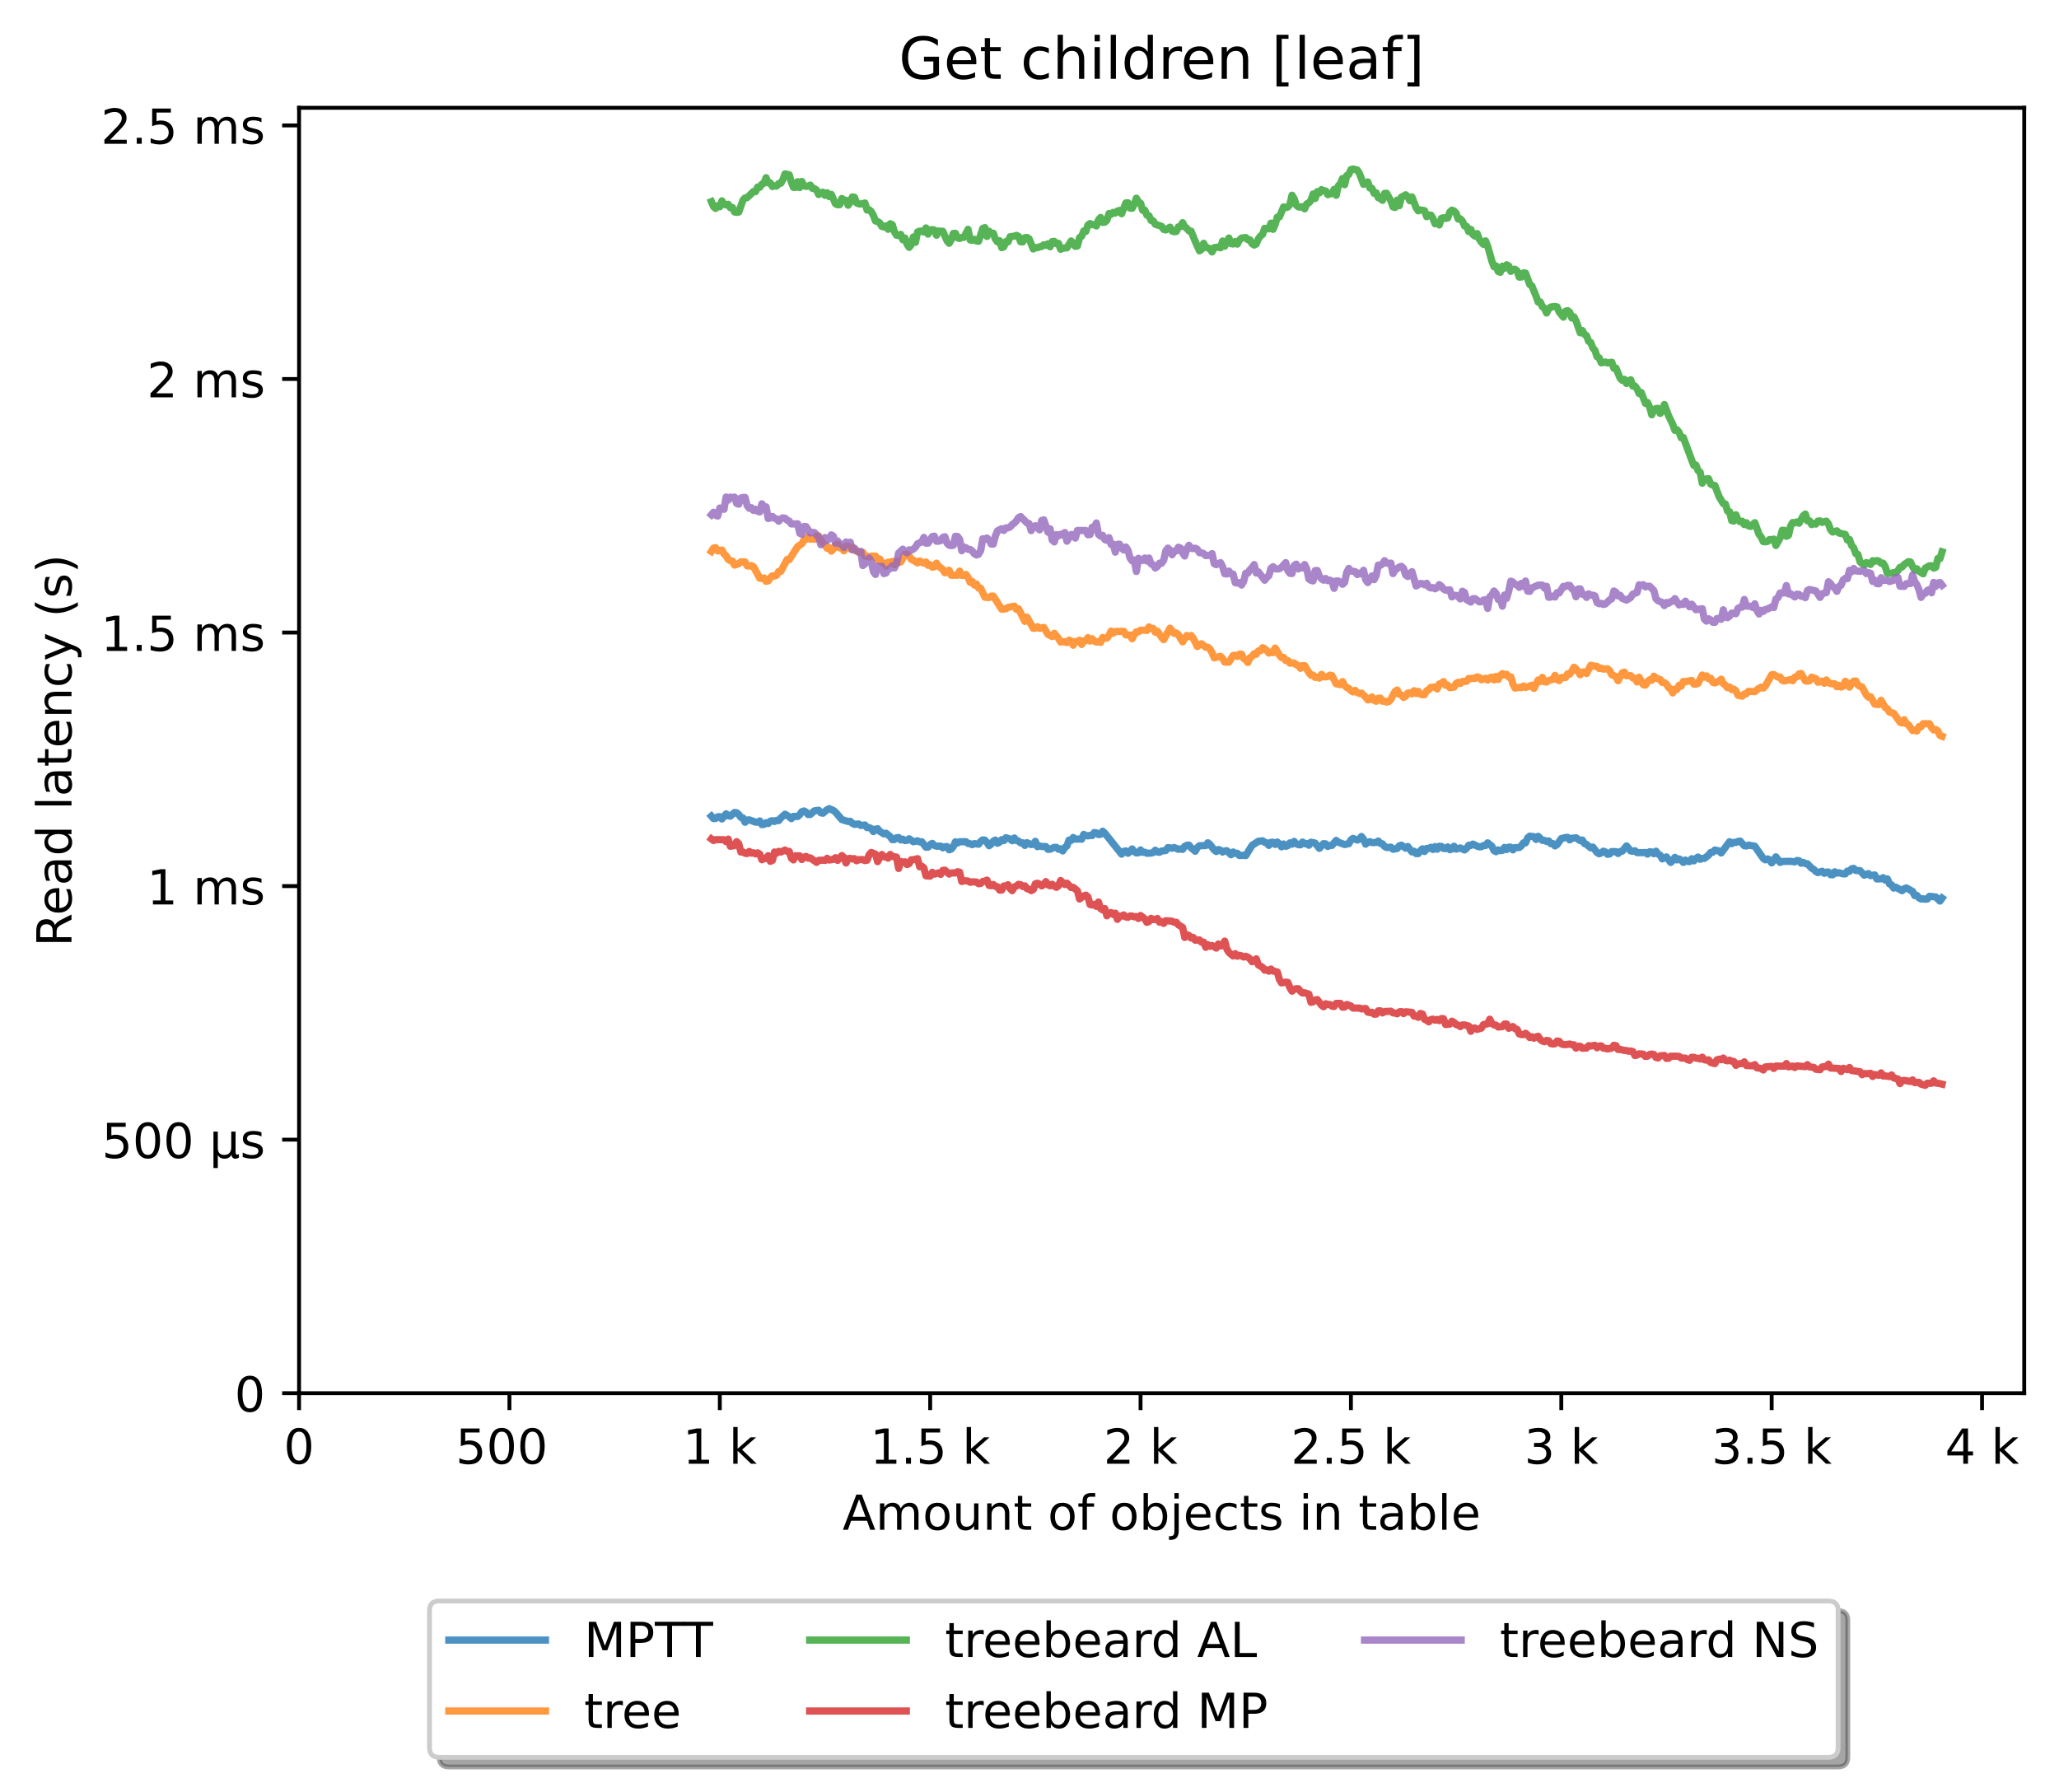 <?xml version="1.0" encoding="utf-8" standalone="no"?>
<!DOCTYPE svg PUBLIC "-//W3C//DTD SVG 1.1//EN"
  "http://www.w3.org/Graphics/SVG/1.1/DTD/svg11.dtd">
<!-- Created with matplotlib (https://matplotlib.org/) -->
<svg height="371.002pt" version="1.1" viewBox="0 0 426.229 371.002" width="426.229pt" xmlns="http://www.w3.org/2000/svg" xmlns:xlink="http://www.w3.org/1999/xlink">
 <defs>
  <style type="text/css">*{stroke-linecap:butt;stroke-linejoin:round;}</style>
 </defs>
 <g id="figure_1">
  <g id="patch_1">
   <path d="M 0 371.002 
L 426.229 371.002 
L 426.229 0 
L 0 0 
z
" style="fill:#ffffff;"/>
  </g>
  <g id="axes_1">
   <g id="patch_2">
    <path d="M 61.909 288.43 
L 419.029 288.43 
L 419.029 22.318 
L 61.909 22.318 
z
" style="fill:#ffffff;"/>
   </g>
   <g id="matplotlib.axis_1">
    <g id="xtick_1">
     <g id="line2d_1">
      <defs>
       <path d="M 0 0 
L 0 3.5 
" id="mb98f49d303" style="stroke:#000000;stroke-width:0.8;"/>
      </defs>
      <g>
       <use style="stroke:#000000;stroke-width:0.8;" x="61.909" xlink:href="#mb98f49d303" y="288.43"/>
      </g>
     </g>
     <g id="text_1">
      <!-- 0 -->
      <g transform="translate(58.728 303.029)scale(0.1 -0.1)">
       <defs>
        <path d="M 31.781 66.406 
Q 24.172 66.406 20.328 58.906 
Q 16.5 51.422 16.5 36.375 
Q 16.5 21.391 20.328 13.891 
Q 24.172 6.391 31.781 6.391 
Q 39.453 6.391 43.281 13.891 
Q 47.125 21.391 47.125 36.375 
Q 47.125 51.422 43.281 58.906 
Q 39.453 66.406 31.781 66.406 
z
M 31.781 74.219 
Q 44.047 74.219 50.516 64.516 
Q 56.984 54.828 56.984 36.375 
Q 56.984 17.969 50.516 8.266 
Q 44.047 -1.422 31.781 -1.422 
Q 19.531 -1.422 13.062 8.266 
Q 6.594 17.969 6.594 36.375 
Q 6.594 54.828 13.062 64.516 
Q 19.531 74.219 31.781 74.219 
z
" id="DejaVuSans-48"/>
       </defs>
       <use xlink:href="#DejaVuSans-48"/>
      </g>
     </g>
    </g>
    <g id="xtick_2">
     <g id="line2d_2">
      <g>
       <use style="stroke:#000000;stroke-width:0.8;" x="105.458" xlink:href="#mb98f49d303" y="288.43"/>
      </g>
     </g>
     <g id="text_2">
      <!-- 500  -->
      <g transform="translate(94.325 303.029)scale(0.1 -0.1)">
       <defs>
        <path d="M 10.797 72.906 
L 49.516 72.906 
L 49.516 64.594 
L 19.828 64.594 
L 19.828 46.734 
Q 21.969 47.469 24.109 47.828 
Q 26.266 48.188 28.422 48.188 
Q 40.625 48.188 47.75 41.5 
Q 54.891 34.812 54.891 23.391 
Q 54.891 11.625 47.562 5.094 
Q 40.234 -1.422 26.906 -1.422 
Q 22.312 -1.422 17.547 -0.641 
Q 12.797 0.141 7.719 1.703 
L 7.719 11.625 
Q 12.109 9.234 16.797 8.062 
Q 21.484 6.891 26.703 6.891 
Q 35.156 6.891 40.078 11.328 
Q 45.016 15.766 45.016 23.391 
Q 45.016 31 40.078 35.438 
Q 35.156 39.891 26.703 39.891 
Q 22.75 39.891 18.812 39.016 
Q 14.891 38.141 10.797 36.281 
z
" id="DejaVuSans-53"/>
        <path id="DejaVuSans-32"/>
       </defs>
       <use xlink:href="#DejaVuSans-53"/>
       <use x="63.623" xlink:href="#DejaVuSans-48"/>
       <use x="127.246" xlink:href="#DejaVuSans-48"/>
       <use x="190.869" xlink:href="#DejaVuSans-32"/>
      </g>
     </g>
    </g>
    <g id="xtick_3">
     <g id="line2d_3">
      <g>
       <use style="stroke:#000000;stroke-width:0.8;" x="149.007" xlink:href="#mb98f49d303" y="288.43"/>
      </g>
     </g>
     <g id="text_3">
      <!-- 1 k -->
      <g transform="translate(141.341 303.029)scale(0.1 -0.1)">
       <defs>
        <path d="M 12.406 8.297 
L 28.516 8.297 
L 28.516 63.922 
L 10.984 60.406 
L 10.984 69.391 
L 28.422 72.906 
L 38.281 72.906 
L 38.281 8.297 
L 54.391 8.297 
L 54.391 0 
L 12.406 0 
z
" id="DejaVuSans-49"/>
        <path d="M 9.078 75.984 
L 18.109 75.984 
L 18.109 31.109 
L 44.922 54.688 
L 56.391 54.688 
L 27.391 29.109 
L 57.625 0 
L 45.906 0 
L 18.109 26.703 
L 18.109 0 
L 9.078 0 
z
" id="DejaVuSans-107"/>
       </defs>
       <use xlink:href="#DejaVuSans-49"/>
       <use x="63.623" xlink:href="#DejaVuSans-32"/>
       <use x="95.41" xlink:href="#DejaVuSans-107"/>
      </g>
     </g>
    </g>
    <g id="xtick_4">
     <g id="line2d_4">
      <g>
       <use style="stroke:#000000;stroke-width:0.8;" x="192.555" xlink:href="#mb98f49d303" y="288.43"/>
      </g>
     </g>
     <g id="text_4">
      <!-- 1.5 k -->
      <g transform="translate(180.119 303.029)scale(0.1 -0.1)">
       <defs>
        <path d="M 10.688 12.406 
L 21 12.406 
L 21 0 
L 10.688 0 
z
" id="DejaVuSans-46"/>
       </defs>
       <use xlink:href="#DejaVuSans-49"/>
       <use x="63.623" xlink:href="#DejaVuSans-46"/>
       <use x="95.41" xlink:href="#DejaVuSans-53"/>
       <use x="159.033" xlink:href="#DejaVuSans-32"/>
       <use x="190.82" xlink:href="#DejaVuSans-107"/>
      </g>
     </g>
    </g>
    <g id="xtick_5">
     <g id="line2d_5">
      <g>
       <use style="stroke:#000000;stroke-width:0.8;" x="236.104" xlink:href="#mb98f49d303" y="288.43"/>
      </g>
     </g>
     <g id="text_5">
      <!-- 2 k -->
      <g transform="translate(228.438 303.029)scale(0.1 -0.1)">
       <defs>
        <path d="M 19.188 8.297 
L 53.609 8.297 
L 53.609 0 
L 7.328 0 
L 7.328 8.297 
Q 12.938 14.109 22.625 23.891 
Q 32.328 33.688 34.812 36.531 
Q 39.547 41.844 41.422 45.531 
Q 43.312 49.219 43.312 52.781 
Q 43.312 58.594 39.234 62.25 
Q 35.156 65.922 28.609 65.922 
Q 23.969 65.922 18.812 64.312 
Q 13.672 62.703 7.812 59.422 
L 7.812 69.391 
Q 13.766 71.781 18.938 73 
Q 24.125 74.219 28.422 74.219 
Q 39.75 74.219 46.484 68.547 
Q 53.219 62.891 53.219 53.422 
Q 53.219 48.922 51.531 44.891 
Q 49.859 40.875 45.406 35.406 
Q 44.188 33.984 37.641 27.219 
Q 31.109 20.453 19.188 8.297 
z
" id="DejaVuSans-50"/>
       </defs>
       <use xlink:href="#DejaVuSans-50"/>
       <use x="63.623" xlink:href="#DejaVuSans-32"/>
       <use x="95.41" xlink:href="#DejaVuSans-107"/>
      </g>
     </g>
    </g>
    <g id="xtick_6">
     <g id="line2d_6">
      <g>
       <use style="stroke:#000000;stroke-width:0.8;" x="279.652" xlink:href="#mb98f49d303" y="288.43"/>
      </g>
     </g>
     <g id="text_6">
      <!-- 2.5 k -->
      <g transform="translate(267.216 303.029)scale(0.1 -0.1)">
       <use xlink:href="#DejaVuSans-50"/>
       <use x="63.623" xlink:href="#DejaVuSans-46"/>
       <use x="95.41" xlink:href="#DejaVuSans-53"/>
       <use x="159.033" xlink:href="#DejaVuSans-32"/>
       <use x="190.82" xlink:href="#DejaVuSans-107"/>
      </g>
     </g>
    </g>
    <g id="xtick_7">
     <g id="line2d_7">
      <g>
       <use style="stroke:#000000;stroke-width:0.8;" x="323.201" xlink:href="#mb98f49d303" y="288.43"/>
      </g>
     </g>
     <g id="text_7">
      <!-- 3 k -->
      <g transform="translate(315.535 303.029)scale(0.1 -0.1)">
       <defs>
        <path d="M 40.578 39.312 
Q 47.656 37.797 51.625 33 
Q 55.609 28.219 55.609 21.188 
Q 55.609 10.406 48.188 4.484 
Q 40.766 -1.422 27.094 -1.422 
Q 22.516 -1.422 17.656 -0.516 
Q 12.797 0.391 7.625 2.203 
L 7.625 11.719 
Q 11.719 9.328 16.594 8.109 
Q 21.484 6.891 26.812 6.891 
Q 36.078 6.891 40.938 10.547 
Q 45.797 14.203 45.797 21.188 
Q 45.797 27.641 41.281 31.266 
Q 36.766 34.906 28.719 34.906 
L 20.219 34.906 
L 20.219 43.016 
L 29.109 43.016 
Q 36.375 43.016 40.234 45.922 
Q 44.094 48.828 44.094 54.297 
Q 44.094 59.906 40.109 62.906 
Q 36.141 65.922 28.719 65.922 
Q 24.656 65.922 20.016 65.031 
Q 15.375 64.156 9.812 62.312 
L 9.812 71.094 
Q 15.438 72.656 20.344 73.438 
Q 25.25 74.219 29.594 74.219 
Q 40.828 74.219 47.359 69.109 
Q 53.906 64.016 53.906 55.328 
Q 53.906 49.266 50.438 45.094 
Q 46.969 40.922 40.578 39.312 
z
" id="DejaVuSans-51"/>
       </defs>
       <use xlink:href="#DejaVuSans-51"/>
       <use x="63.623" xlink:href="#DejaVuSans-32"/>
       <use x="95.41" xlink:href="#DejaVuSans-107"/>
      </g>
     </g>
    </g>
    <g id="xtick_8">
     <g id="line2d_8">
      <g>
       <use style="stroke:#000000;stroke-width:0.8;" x="366.749" xlink:href="#mb98f49d303" y="288.43"/>
      </g>
     </g>
     <g id="text_8">
      <!-- 3.5 k -->
      <g transform="translate(354.313 303.029)scale(0.1 -0.1)">
       <use xlink:href="#DejaVuSans-51"/>
       <use x="63.623" xlink:href="#DejaVuSans-46"/>
       <use x="95.41" xlink:href="#DejaVuSans-53"/>
       <use x="159.033" xlink:href="#DejaVuSans-32"/>
       <use x="190.82" xlink:href="#DejaVuSans-107"/>
      </g>
     </g>
    </g>
    <g id="xtick_9">
     <g id="line2d_9">
      <g>
       <use style="stroke:#000000;stroke-width:0.8;" x="410.298" xlink:href="#mb98f49d303" y="288.43"/>
      </g>
     </g>
     <g id="text_9">
      <!-- 4 k -->
      <g transform="translate(402.632 303.029)scale(0.1 -0.1)">
       <defs>
        <path d="M 37.797 64.312 
L 12.891 25.391 
L 37.797 25.391 
z
M 35.203 72.906 
L 47.609 72.906 
L 47.609 25.391 
L 58.016 25.391 
L 58.016 17.188 
L 47.609 17.188 
L 47.609 0 
L 37.797 0 
L 37.797 17.188 
L 4.891 17.188 
L 4.891 26.703 
z
" id="DejaVuSans-52"/>
       </defs>
       <use xlink:href="#DejaVuSans-52"/>
       <use x="63.623" xlink:href="#DejaVuSans-32"/>
       <use x="95.41" xlink:href="#DejaVuSans-107"/>
      </g>
     </g>
    </g>
    <g id="text_10">
     <!-- Amount of objects in table -->
     <g transform="translate(174.411 316.707)scale(0.1 -0.1)">
      <defs>
       <path d="M 34.188 63.188 
L 20.797 26.906 
L 47.609 26.906 
z
M 28.609 72.906 
L 39.797 72.906 
L 67.578 0 
L 57.328 0 
L 50.688 18.703 
L 17.828 18.703 
L 11.188 0 
L 0.781 0 
z
" id="DejaVuSans-65"/>
       <path d="M 52 44.188 
Q 55.375 50.25 60.062 53.125 
Q 64.75 56 71.094 56 
Q 79.641 56 84.281 50.016 
Q 88.922 44.047 88.922 33.016 
L 88.922 0 
L 79.891 0 
L 79.891 32.719 
Q 79.891 40.578 77.094 44.375 
Q 74.312 48.188 68.609 48.188 
Q 61.625 48.188 57.562 43.547 
Q 53.516 38.922 53.516 30.906 
L 53.516 0 
L 44.484 0 
L 44.484 32.719 
Q 44.484 40.625 41.703 44.406 
Q 38.922 48.188 33.109 48.188 
Q 26.219 48.188 22.156 43.531 
Q 18.109 38.875 18.109 30.906 
L 18.109 0 
L 9.078 0 
L 9.078 54.688 
L 18.109 54.688 
L 18.109 46.188 
Q 21.188 51.219 25.484 53.609 
Q 29.781 56 35.688 56 
Q 41.656 56 45.828 52.969 
Q 50 49.953 52 44.188 
z
" id="DejaVuSans-109"/>
       <path d="M 30.609 48.391 
Q 23.391 48.391 19.188 42.75 
Q 14.984 37.109 14.984 27.297 
Q 14.984 17.484 19.156 11.844 
Q 23.344 6.203 30.609 6.203 
Q 37.797 6.203 41.984 11.859 
Q 46.188 17.531 46.188 27.297 
Q 46.188 37.016 41.984 42.703 
Q 37.797 48.391 30.609 48.391 
z
M 30.609 56 
Q 42.328 56 49.016 48.375 
Q 55.719 40.766 55.719 27.297 
Q 55.719 13.875 49.016 6.219 
Q 42.328 -1.422 30.609 -1.422 
Q 18.844 -1.422 12.172 6.219 
Q 5.516 13.875 5.516 27.297 
Q 5.516 40.766 12.172 48.375 
Q 18.844 56 30.609 56 
z
" id="DejaVuSans-111"/>
       <path d="M 8.5 21.578 
L 8.5 54.688 
L 17.484 54.688 
L 17.484 21.922 
Q 17.484 14.156 20.5 10.266 
Q 23.531 6.391 29.594 6.391 
Q 36.859 6.391 41.078 11.031 
Q 45.312 15.672 45.312 23.688 
L 45.312 54.688 
L 54.297 54.688 
L 54.297 0 
L 45.312 0 
L 45.312 8.406 
Q 42.047 3.422 37.719 1 
Q 33.406 -1.422 27.688 -1.422 
Q 18.266 -1.422 13.375 4.438 
Q 8.5 10.297 8.5 21.578 
z
M 31.109 56 
z
" id="DejaVuSans-117"/>
       <path d="M 54.891 33.016 
L 54.891 0 
L 45.906 0 
L 45.906 32.719 
Q 45.906 40.484 42.875 44.328 
Q 39.844 48.188 33.797 48.188 
Q 26.516 48.188 22.312 43.547 
Q 18.109 38.922 18.109 30.906 
L 18.109 0 
L 9.078 0 
L 9.078 54.688 
L 18.109 54.688 
L 18.109 46.188 
Q 21.344 51.125 25.703 53.562 
Q 30.078 56 35.797 56 
Q 45.219 56 50.047 50.172 
Q 54.891 44.344 54.891 33.016 
z
" id="DejaVuSans-110"/>
       <path d="M 18.312 70.219 
L 18.312 54.688 
L 36.812 54.688 
L 36.812 47.703 
L 18.312 47.703 
L 18.312 18.016 
Q 18.312 11.328 20.141 9.422 
Q 21.969 7.516 27.594 7.516 
L 36.812 7.516 
L 36.812 0 
L 27.594 0 
Q 17.188 0 13.234 3.875 
Q 9.281 7.766 9.281 18.016 
L 9.281 47.703 
L 2.688 47.703 
L 2.688 54.688 
L 9.281 54.688 
L 9.281 70.219 
z
" id="DejaVuSans-116"/>
       <path d="M 37.109 75.984 
L 37.109 68.5 
L 28.516 68.5 
Q 23.688 68.5 21.797 66.547 
Q 19.922 64.594 19.922 59.516 
L 19.922 54.688 
L 34.719 54.688 
L 34.719 47.703 
L 19.922 47.703 
L 19.922 0 
L 10.891 0 
L 10.891 47.703 
L 2.297 47.703 
L 2.297 54.688 
L 10.891 54.688 
L 10.891 58.5 
Q 10.891 67.625 15.141 71.797 
Q 19.391 75.984 28.609 75.984 
z
" id="DejaVuSans-102"/>
       <path d="M 48.688 27.297 
Q 48.688 37.203 44.609 42.844 
Q 40.531 48.484 33.406 48.484 
Q 26.266 48.484 22.188 42.844 
Q 18.109 37.203 18.109 27.297 
Q 18.109 17.391 22.188 11.75 
Q 26.266 6.109 33.406 6.109 
Q 40.531 6.109 44.609 11.75 
Q 48.688 17.391 48.688 27.297 
z
M 18.109 46.391 
Q 20.953 51.266 25.266 53.625 
Q 29.594 56 35.594 56 
Q 45.562 56 51.781 48.094 
Q 58.016 40.188 58.016 27.297 
Q 58.016 14.406 51.781 6.484 
Q 45.562 -1.422 35.594 -1.422 
Q 29.594 -1.422 25.266 0.953 
Q 20.953 3.328 18.109 8.203 
L 18.109 0 
L 9.078 0 
L 9.078 75.984 
L 18.109 75.984 
z
" id="DejaVuSans-98"/>
       <path d="M 9.422 54.688 
L 18.406 54.688 
L 18.406 -0.984 
Q 18.406 -11.422 14.422 -16.109 
Q 10.453 -20.797 1.609 -20.797 
L -1.812 -20.797 
L -1.812 -13.188 
L 0.594 -13.188 
Q 5.719 -13.188 7.562 -10.812 
Q 9.422 -8.453 9.422 -0.984 
z
M 9.422 75.984 
L 18.406 75.984 
L 18.406 64.594 
L 9.422 64.594 
z
" id="DejaVuSans-106"/>
       <path d="M 56.203 29.594 
L 56.203 25.203 
L 14.891 25.203 
Q 15.484 15.922 20.484 11.062 
Q 25.484 6.203 34.422 6.203 
Q 39.594 6.203 44.453 7.469 
Q 49.312 8.734 54.109 11.281 
L 54.109 2.781 
Q 49.266 0.734 44.188 -0.344 
Q 39.109 -1.422 33.891 -1.422 
Q 20.797 -1.422 13.156 6.188 
Q 5.516 13.812 5.516 26.812 
Q 5.516 40.234 12.766 48.109 
Q 20.016 56 32.328 56 
Q 43.359 56 49.781 48.891 
Q 56.203 41.797 56.203 29.594 
z
M 47.219 32.234 
Q 47.125 39.594 43.094 43.984 
Q 39.062 48.391 32.422 48.391 
Q 24.906 48.391 20.391 44.141 
Q 15.875 39.891 15.188 32.172 
z
" id="DejaVuSans-101"/>
       <path d="M 48.781 52.594 
L 48.781 44.188 
Q 44.969 46.297 41.141 47.344 
Q 37.312 48.391 33.406 48.391 
Q 24.656 48.391 19.812 42.844 
Q 14.984 37.312 14.984 27.297 
Q 14.984 17.281 19.812 11.734 
Q 24.656 6.203 33.406 6.203 
Q 37.312 6.203 41.141 7.25 
Q 44.969 8.297 48.781 10.406 
L 48.781 2.094 
Q 45.016 0.344 40.984 -0.531 
Q 36.969 -1.422 32.422 -1.422 
Q 20.062 -1.422 12.781 6.344 
Q 5.516 14.109 5.516 27.297 
Q 5.516 40.672 12.859 48.328 
Q 20.219 56 33.016 56 
Q 37.156 56 41.109 55.141 
Q 45.062 54.297 48.781 52.594 
z
" id="DejaVuSans-99"/>
       <path d="M 44.281 53.078 
L 44.281 44.578 
Q 40.484 46.531 36.375 47.5 
Q 32.281 48.484 27.875 48.484 
Q 21.188 48.484 17.844 46.438 
Q 14.5 44.391 14.5 40.281 
Q 14.5 37.156 16.891 35.375 
Q 19.281 33.594 26.516 31.984 
L 29.594 31.297 
Q 39.156 29.25 43.188 25.516 
Q 47.219 21.781 47.219 15.094 
Q 47.219 7.469 41.188 3.016 
Q 35.156 -1.422 24.609 -1.422 
Q 20.219 -1.422 15.453 -0.562 
Q 10.688 0.297 5.422 2 
L 5.422 11.281 
Q 10.406 8.688 15.234 7.391 
Q 20.062 6.109 24.812 6.109 
Q 31.156 6.109 34.562 8.281 
Q 37.984 10.453 37.984 14.406 
Q 37.984 18.062 35.516 20.016 
Q 33.062 21.969 24.703 23.781 
L 21.578 24.516 
Q 13.234 26.266 9.516 29.906 
Q 5.812 33.547 5.812 39.891 
Q 5.812 47.609 11.281 51.797 
Q 16.75 56 26.812 56 
Q 31.781 56 36.172 55.266 
Q 40.578 54.547 44.281 53.078 
z
" id="DejaVuSans-115"/>
       <path d="M 9.422 54.688 
L 18.406 54.688 
L 18.406 0 
L 9.422 0 
z
M 9.422 75.984 
L 18.406 75.984 
L 18.406 64.594 
L 9.422 64.594 
z
" id="DejaVuSans-105"/>
       <path d="M 34.281 27.484 
Q 23.391 27.484 19.188 25 
Q 14.984 22.516 14.984 16.5 
Q 14.984 11.719 18.141 8.906 
Q 21.297 6.109 26.703 6.109 
Q 34.188 6.109 38.703 11.406 
Q 43.219 16.703 43.219 25.484 
L 43.219 27.484 
z
M 52.203 31.203 
L 52.203 0 
L 43.219 0 
L 43.219 8.297 
Q 40.141 3.328 35.547 0.953 
Q 30.953 -1.422 24.312 -1.422 
Q 15.922 -1.422 10.953 3.297 
Q 6 8.016 6 15.922 
Q 6 25.141 12.172 29.828 
Q 18.359 34.516 30.609 34.516 
L 43.219 34.516 
L 43.219 35.406 
Q 43.219 41.609 39.141 45 
Q 35.062 48.391 27.688 48.391 
Q 23 48.391 18.547 47.266 
Q 14.109 46.141 10.016 43.891 
L 10.016 52.203 
Q 14.938 54.109 19.578 55.047 
Q 24.219 56 28.609 56 
Q 40.484 56 46.344 49.844 
Q 52.203 43.703 52.203 31.203 
z
" id="DejaVuSans-97"/>
       <path d="M 9.422 75.984 
L 18.406 75.984 
L 18.406 0 
L 9.422 0 
z
" id="DejaVuSans-108"/>
      </defs>
      <use xlink:href="#DejaVuSans-65"/>
      <use x="68.408" xlink:href="#DejaVuSans-109"/>
      <use x="165.82" xlink:href="#DejaVuSans-111"/>
      <use x="227.002" xlink:href="#DejaVuSans-117"/>
      <use x="290.381" xlink:href="#DejaVuSans-110"/>
      <use x="353.76" xlink:href="#DejaVuSans-116"/>
      <use x="392.969" xlink:href="#DejaVuSans-32"/>
      <use x="424.756" xlink:href="#DejaVuSans-111"/>
      <use x="485.938" xlink:href="#DejaVuSans-102"/>
      <use x="521.143" xlink:href="#DejaVuSans-32"/>
      <use x="552.93" xlink:href="#DejaVuSans-111"/>
      <use x="614.111" xlink:href="#DejaVuSans-98"/>
      <use x="677.588" xlink:href="#DejaVuSans-106"/>
      <use x="705.371" xlink:href="#DejaVuSans-101"/>
      <use x="766.895" xlink:href="#DejaVuSans-99"/>
      <use x="821.875" xlink:href="#DejaVuSans-116"/>
      <use x="861.084" xlink:href="#DejaVuSans-115"/>
      <use x="913.184" xlink:href="#DejaVuSans-32"/>
      <use x="944.971" xlink:href="#DejaVuSans-105"/>
      <use x="972.754" xlink:href="#DejaVuSans-110"/>
      <use x="1036.133" xlink:href="#DejaVuSans-32"/>
      <use x="1067.92" xlink:href="#DejaVuSans-116"/>
      <use x="1107.129" xlink:href="#DejaVuSans-97"/>
      <use x="1168.408" xlink:href="#DejaVuSans-98"/>
      <use x="1231.885" xlink:href="#DejaVuSans-108"/>
      <use x="1259.668" xlink:href="#DejaVuSans-101"/>
     </g>
    </g>
   </g>
   <g id="matplotlib.axis_2">
    <g id="ytick_1">
     <g id="line2d_10">
      <defs>
       <path d="M 0 0 
L -3.5 0 
" id="mc07cd74209" style="stroke:#000000;stroke-width:0.8;"/>
      </defs>
      <g>
       <use style="stroke:#000000;stroke-width:0.8;" x="61.909" xlink:href="#mc07cd74209" y="288.43"/>
      </g>
     </g>
     <g id="text_11">
      <!-- 0 -->
      <g transform="translate(48.547 292.229)scale(0.1 -0.1)">
       <use xlink:href="#DejaVuSans-48"/>
      </g>
     </g>
    </g>
    <g id="ytick_2">
     <g id="line2d_11">
      <g>
       <use style="stroke:#000000;stroke-width:0.8;" x="61.909" xlink:href="#mc07cd74209" y="235.937"/>
      </g>
     </g>
     <g id="text_12">
      <!-- 500 µs -->
      <g transform="translate(21.072 239.736)scale(0.1 -0.1)">
       <defs>
        <path d="M 8.5 -20.797 
L 8.5 54.688 
L 17.484 54.688 
L 17.484 20.703 
Q 17.484 13.625 20.844 10 
Q 24.219 6.391 30.812 6.391 
Q 38.031 6.391 41.672 10.484 
Q 45.312 14.594 45.312 22.797 
L 45.312 54.688 
L 54.297 54.688 
L 54.297 12.594 
Q 54.297 9.672 55.141 8.281 
Q 56 6.891 57.812 6.891 
Q 58.25 6.891 59.031 7.156 
Q 59.812 7.422 61.188 8.016 
L 61.188 0.781 
Q 59.188 -0.344 57.391 -0.875 
Q 55.609 -1.422 53.906 -1.422 
Q 50.531 -1.422 48.531 0.484 
Q 46.531 2.391 45.797 6.297 
Q 43.359 2.438 39.812 0.5 
Q 36.281 -1.422 31.5 -1.422 
Q 26.516 -1.422 23.016 0.484 
Q 19.531 2.391 17.484 6.203 
L 17.484 -20.797 
z
" id="DejaVuSans-181"/>
       </defs>
       <use xlink:href="#DejaVuSans-53"/>
       <use x="63.623" xlink:href="#DejaVuSans-48"/>
       <use x="127.246" xlink:href="#DejaVuSans-48"/>
       <use x="190.869" xlink:href="#DejaVuSans-32"/>
       <use x="222.656" xlink:href="#DejaVuSans-181"/>
       <use x="286.279" xlink:href="#DejaVuSans-115"/>
      </g>
     </g>
    </g>
    <g id="ytick_3">
     <g id="line2d_12">
      <g>
       <use style="stroke:#000000;stroke-width:0.8;" x="61.909" xlink:href="#mc07cd74209" y="183.444"/>
      </g>
     </g>
     <g id="text_13">
      <!-- 1 ms -->
      <g transform="translate(30.419 187.244)scale(0.1 -0.1)">
       <use xlink:href="#DejaVuSans-49"/>
       <use x="63.623" xlink:href="#DejaVuSans-32"/>
       <use x="95.41" xlink:href="#DejaVuSans-109"/>
       <use x="192.822" xlink:href="#DejaVuSans-115"/>
      </g>
     </g>
    </g>
    <g id="ytick_4">
     <g id="line2d_13">
      <g>
       <use style="stroke:#000000;stroke-width:0.8;" x="61.909" xlink:href="#mc07cd74209" y="130.952"/>
      </g>
     </g>
     <g id="text_14">
      <!-- 1.5 ms -->
      <g transform="translate(20.878 134.751)scale(0.1 -0.1)">
       <use xlink:href="#DejaVuSans-49"/>
       <use x="63.623" xlink:href="#DejaVuSans-46"/>
       <use x="95.41" xlink:href="#DejaVuSans-53"/>
       <use x="159.033" xlink:href="#DejaVuSans-32"/>
       <use x="190.82" xlink:href="#DejaVuSans-109"/>
       <use x="288.232" xlink:href="#DejaVuSans-115"/>
      </g>
     </g>
    </g>
    <g id="ytick_5">
     <g id="line2d_14">
      <g>
       <use style="stroke:#000000;stroke-width:0.8;" x="61.909" xlink:href="#mc07cd74209" y="78.459"/>
      </g>
     </g>
     <g id="text_15">
      <!-- 2 ms -->
      <g transform="translate(30.419 82.258)scale(0.1 -0.1)">
       <use xlink:href="#DejaVuSans-50"/>
       <use x="63.623" xlink:href="#DejaVuSans-32"/>
       <use x="95.41" xlink:href="#DejaVuSans-109"/>
       <use x="192.822" xlink:href="#DejaVuSans-115"/>
      </g>
     </g>
    </g>
    <g id="ytick_6">
     <g id="line2d_15">
      <g>
       <use style="stroke:#000000;stroke-width:0.8;" x="61.909" xlink:href="#mc07cd74209" y="25.966"/>
      </g>
     </g>
     <g id="text_16">
      <!-- 2.5 ms -->
      <g transform="translate(20.878 29.765)scale(0.1 -0.1)">
       <use xlink:href="#DejaVuSans-50"/>
       <use x="63.623" xlink:href="#DejaVuSans-46"/>
       <use x="95.41" xlink:href="#DejaVuSans-53"/>
       <use x="159.033" xlink:href="#DejaVuSans-32"/>
       <use x="190.82" xlink:href="#DejaVuSans-109"/>
       <use x="288.232" xlink:href="#DejaVuSans-115"/>
      </g>
     </g>
    </g>
    <g id="text_17">
     <!-- Read latency (s) -->
     <g transform="translate(14.798 195.99)rotate(-90)scale(0.1 -0.1)">
      <defs>
       <path d="M 44.391 34.188 
Q 47.562 33.109 50.562 29.594 
Q 53.562 26.078 56.594 19.922 
L 66.609 0 
L 56 0 
L 46.688 18.703 
Q 43.062 26.031 39.672 28.422 
Q 36.281 30.812 30.422 30.812 
L 19.672 30.812 
L 19.672 0 
L 9.812 0 
L 9.812 72.906 
L 32.078 72.906 
Q 44.578 72.906 50.734 67.672 
Q 56.891 62.453 56.891 51.906 
Q 56.891 45.016 53.688 40.469 
Q 50.484 35.938 44.391 34.188 
z
M 19.672 64.797 
L 19.672 38.922 
L 32.078 38.922 
Q 39.203 38.922 42.844 42.219 
Q 46.484 45.516 46.484 51.906 
Q 46.484 58.297 42.844 61.547 
Q 39.203 64.797 32.078 64.797 
z
" id="DejaVuSans-82"/>
       <path d="M 45.406 46.391 
L 45.406 75.984 
L 54.391 75.984 
L 54.391 0 
L 45.406 0 
L 45.406 8.203 
Q 42.578 3.328 38.25 0.953 
Q 33.938 -1.422 27.875 -1.422 
Q 17.969 -1.422 11.734 6.484 
Q 5.516 14.406 5.516 27.297 
Q 5.516 40.188 11.734 48.094 
Q 17.969 56 27.875 56 
Q 33.938 56 38.25 53.625 
Q 42.578 51.266 45.406 46.391 
z
M 14.797 27.297 
Q 14.797 17.391 18.875 11.75 
Q 22.953 6.109 30.078 6.109 
Q 37.203 6.109 41.297 11.75 
Q 45.406 17.391 45.406 27.297 
Q 45.406 37.203 41.297 42.844 
Q 37.203 48.484 30.078 48.484 
Q 22.953 48.484 18.875 42.844 
Q 14.797 37.203 14.797 27.297 
z
" id="DejaVuSans-100"/>
       <path d="M 32.172 -5.078 
Q 28.375 -14.844 24.75 -17.812 
Q 21.141 -20.797 15.094 -20.797 
L 7.906 -20.797 
L 7.906 -13.281 
L 13.188 -13.281 
Q 16.891 -13.281 18.938 -11.516 
Q 21 -9.766 23.484 -3.219 
L 25.094 0.875 
L 2.984 54.688 
L 12.5 54.688 
L 29.594 11.922 
L 46.688 54.688 
L 56.203 54.688 
z
" id="DejaVuSans-121"/>
       <path d="M 31 75.875 
Q 24.469 64.656 21.281 53.656 
Q 18.109 42.672 18.109 31.391 
Q 18.109 20.125 21.312 9.062 
Q 24.516 -2 31 -13.188 
L 23.188 -13.188 
Q 15.875 -1.703 12.234 9.375 
Q 8.594 20.453 8.594 31.391 
Q 8.594 42.281 12.203 53.312 
Q 15.828 64.359 23.188 75.875 
z
" id="DejaVuSans-40"/>
       <path d="M 8.016 75.875 
L 15.828 75.875 
Q 23.141 64.359 26.781 53.312 
Q 30.422 42.281 30.422 31.391 
Q 30.422 20.453 26.781 9.375 
Q 23.141 -1.703 15.828 -13.188 
L 8.016 -13.188 
Q 14.5 -2 17.703 9.062 
Q 20.906 20.125 20.906 31.391 
Q 20.906 42.672 17.703 53.656 
Q 14.5 64.656 8.016 75.875 
z
" id="DejaVuSans-41"/>
      </defs>
      <use xlink:href="#DejaVuSans-82"/>
      <use x="64.982" xlink:href="#DejaVuSans-101"/>
      <use x="126.506" xlink:href="#DejaVuSans-97"/>
      <use x="187.785" xlink:href="#DejaVuSans-100"/>
      <use x="251.262" xlink:href="#DejaVuSans-32"/>
      <use x="283.049" xlink:href="#DejaVuSans-108"/>
      <use x="310.832" xlink:href="#DejaVuSans-97"/>
      <use x="372.111" xlink:href="#DejaVuSans-116"/>
      <use x="411.32" xlink:href="#DejaVuSans-101"/>
      <use x="472.844" xlink:href="#DejaVuSans-110"/>
      <use x="536.223" xlink:href="#DejaVuSans-99"/>
      <use x="591.203" xlink:href="#DejaVuSans-121"/>
      <use x="650.383" xlink:href="#DejaVuSans-32"/>
      <use x="682.17" xlink:href="#DejaVuSans-40"/>
      <use x="721.184" xlink:href="#DejaVuSans-115"/>
      <use x="773.283" xlink:href="#DejaVuSans-41"/>
     </g>
    </g>
   </g>
   <g id="line2d_16">
    <path clip-path="url(#p77a514c0d0)" d="M 147.265 168.963 
L 147.7 169.468 
L 148.136 169.445 
L 148.571 169.096 
L 149.007 169.073 
L 149.442 169.553 
L 150.313 168.486 
L 150.748 168.895 
L 151.184 168.964 
L 152.055 168.204 
L 152.49 168.258 
L 152.926 168.619 
L 153.361 169.217 
L 153.797 169.329 
L 154.232 170.225 
L 154.668 169.775 
L 155.103 169.731 
L 156.41 170.208 
L 156.845 170.204 
L 157.281 169.956 
L 157.716 170.716 
L 158.152 170.671 
L 158.587 170.316 
L 159.023 170.484 
L 159.458 170.009 
L 159.894 169.893 
L 160.329 170.066 
L 160.765 169.837 
L 161.2 169.879 
L 161.636 169.335 
L 162.507 168.561 
L 163.378 169.088 
L 163.813 169.474 
L 164.249 169.015 
L 165.119 169.039 
L 165.555 168.649 
L 165.99 168.036 
L 166.426 167.89 
L 166.861 168.121 
L 167.297 168.626 
L 167.732 168.611 
L 168.603 167.853 
L 169.474 167.745 
L 169.91 168.262 
L 170.345 168.364 
L 171.216 167.63 
L 171.652 167.407 
L 172.523 167.791 
L 172.958 168.13 
L 174.265 169.674 
L 175.571 170.077 
L 176.007 170.024 
L 176.442 170.452 
L 176.878 170.66 
L 177.749 170.58 
L 178.184 170.896 
L 179.055 170.797 
L 179.49 171.331 
L 179.926 171.334 
L 180.361 171.533 
L 180.797 172.159 
L 181.232 171.66 
L 181.668 171.565 
L 182.103 172.097 
L 182.974 172.634 
L 183.41 172.495 
L 184.281 173.198 
L 184.716 173.827 
L 185.152 173.81 
L 185.587 173.441 
L 186.023 173.39 
L 186.458 173.884 
L 186.894 173.732 
L 187.329 174.029 
L 187.765 173.981 
L 188.2 173.648 
L 189.071 174.266 
L 189.942 174.075 
L 190.378 174.309 
L 190.813 174.26 
L 191.684 175.393 
L 192.12 175.376 
L 192.555 174.851 
L 192.991 174.599 
L 193.426 175.028 
L 193.862 175.19 
L 194.732 175.163 
L 195.168 175.522 
L 195.603 175.294 
L 196.039 175.265 
L 196.474 175.928 
L 196.91 175.784 
L 197.345 175.266 
L 197.781 174.278 
L 198.216 174.521 
L 198.652 174.262 
L 199.958 174.258 
L 200.394 174.621 
L 200.829 174.676 
L 201.265 174.869 
L 201.7 174.648 
L 202.571 174.774 
L 203.007 174.202 
L 203.442 173.881 
L 203.878 173.934 
L 204.313 174.415 
L 204.749 175.086 
L 205.184 174.76 
L 205.62 174.151 
L 206.055 173.919 
L 206.491 174.574 
L 206.926 174.35 
L 207.362 173.828 
L 207.797 174.027 
L 208.233 173.426 
L 209.104 173.709 
L 209.539 174.052 
L 209.974 173.487 
L 210.41 174.009 
L 210.845 174.125 
L 211.281 174.498 
L 211.716 174.479 
L 212.152 175.026 
L 212.587 174.457 
L 213.458 174.847 
L 213.894 174.794 
L 214.329 174.178 
L 214.765 175.28 
L 215.2 175.123 
L 215.636 175.253 
L 216.507 175.255 
L 216.942 175.834 
L 217.378 175.816 
L 218.249 175.419 
L 218.684 175.419 
L 219.12 175.81 
L 219.555 175.722 
L 219.991 176.171 
L 220.426 175.492 
L 220.862 175.121 
L 221.297 173.913 
L 221.733 173.987 
L 222.168 173.382 
L 222.604 173.728 
L 223.475 173.696 
L 223.91 173.731 
L 224.346 172.743 
L 224.781 172.964 
L 225.216 173.054 
L 225.652 172.937 
L 226.087 172.98 
L 226.523 172.357 
L 226.958 172.433 
L 227.394 172.778 
L 227.829 172.716 
L 228.265 172.086 
L 228.7 172.48 
L 232.184 176.833 
L 232.62 176.248 
L 233.055 176.158 
L 233.491 176.646 
L 233.926 176.317 
L 234.362 175.749 
L 234.797 176.289 
L 235.233 176.58 
L 235.668 176.538 
L 236.104 175.964 
L 236.539 176.453 
L 236.975 176.434 
L 237.41 176.65 
L 238.281 176.605 
L 238.717 176.491 
L 239.152 176.018 
L 239.588 176.378 
L 240.023 176.436 
L 240.458 176.187 
L 241.329 176.073 
L 241.765 175.471 
L 242.636 175.603 
L 243.071 175.455 
L 243.942 175.832 
L 244.378 175.747 
L 244.813 175.839 
L 245.249 175.211 
L 245.684 174.994 
L 246.12 174.953 
L 246.555 175.498 
L 247.426 176.229 
L 247.862 175.46 
L 248.297 175.086 
L 249.604 175.051 
L 250.039 174.478 
L 250.475 174.815 
L 251.346 175.962 
L 251.781 176.293 
L 252.217 175.874 
L 252.652 176.013 
L 253.088 176.394 
L 253.523 176.159 
L 253.959 176.118 
L 254.83 176.957 
L 255.265 176.382 
L 255.7 176.681 
L 256.136 176.652 
L 256.571 177.122 
L 257.442 177.054 
L 257.878 177.131 
L 259.184 175.014 
L 260.491 174.165 
L 261.362 174.063 
L 261.797 174.385 
L 262.233 174.479 
L 262.668 175.018 
L 263.104 174.383 
L 263.539 174.367 
L 263.975 174.823 
L 264.41 174.32 
L 264.846 174.705 
L 265.281 175.318 
L 265.717 174.728 
L 266.152 175.203 
L 266.588 175.065 
L 267.023 174.492 
L 267.459 174.763 
L 267.894 174.194 
L 268.33 174.667 
L 268.765 174.869 
L 269.201 174.901 
L 269.636 174.325 
L 270.072 174.679 
L 270.507 174.629 
L 270.942 174.991 
L 271.378 174.352 
L 272.249 174.545 
L 273.12 175.634 
L 273.991 174.655 
L 274.426 174.701 
L 274.862 175.245 
L 275.297 175.027 
L 275.733 175.014 
L 276.604 173.983 
L 277.039 174.365 
L 278.346 174.839 
L 279.217 174.658 
L 279.652 173.899 
L 280.088 173.567 
L 280.959 173.918 
L 281.394 173.726 
L 281.83 173.175 
L 282.265 173.729 
L 282.701 174.765 
L 283.136 174.382 
L 283.572 174.247 
L 284.007 174.435 
L 284.878 174.413 
L 285.314 174.119 
L 285.749 174.613 
L 286.184 174.695 
L 286.62 175.238 
L 287.055 175.464 
L 287.926 175.38 
L 288.362 175.814 
L 289.233 175.659 
L 289.668 175.107 
L 290.104 174.972 
L 290.975 175.595 
L 291.41 175.242 
L 292.281 176.366 
L 292.717 176.229 
L 293.152 176.712 
L 293.588 176.718 
L 294.023 176.112 
L 294.459 175.73 
L 294.894 176.281 
L 295.33 175.648 
L 295.765 175.659 
L 296.201 175.41 
L 296.636 175.862 
L 297.072 175.271 
L 297.507 175.817 
L 297.943 175.197 
L 298.378 175.223 
L 298.814 175.656 
L 299.249 175.684 
L 299.685 175.332 
L 300.12 175.912 
L 300.556 175.77 
L 300.991 175.188 
L 301.426 175.789 
L 302.297 175.549 
L 303.168 175.963 
L 303.604 175.628 
L 304.039 174.982 
L 304.475 175.027 
L 304.91 174.747 
L 305.781 175.17 
L 306.217 175.328 
L 306.652 175.295 
L 307.088 175.04 
L 307.523 175.046 
L 307.959 174.491 
L 308.83 175.194 
L 309.265 176.099 
L 309.701 176.325 
L 310.136 175.948 
L 310.572 176.112 
L 311.007 176.051 
L 311.443 175.442 
L 311.878 175.883 
L 312.314 175.373 
L 312.749 175.393 
L 313.185 175.944 
L 313.62 175.477 
L 314.491 175.464 
L 314.927 175.109 
L 315.362 174.489 
L 315.798 174.496 
L 316.233 173.473 
L 316.668 173.105 
L 317.539 173.217 
L 317.975 173.789 
L 318.41 173.141 
L 319.281 173.979 
L 319.717 173.99 
L 320.152 174.203 
L 320.588 174.091 
L 321.023 174.66 
L 321.459 174.64 
L 321.894 175.123 
L 322.33 174.86 
L 323.201 173.61 
L 324.072 173.393 
L 324.507 173.35 
L 324.943 173.882 
L 325.378 173.555 
L 326.249 173.441 
L 327.12 174.044 
L 327.556 173.911 
L 327.991 174.633 
L 328.427 174.812 
L 329.298 175.525 
L 329.733 175.364 
L 330.604 176.5 
L 331.04 176.758 
L 331.475 176.564 
L 331.91 176.221 
L 332.346 176.376 
L 332.781 176.867 
L 333.217 176.788 
L 333.652 176.294 
L 334.523 176.318 
L 334.959 176.698 
L 335.394 176.285 
L 335.83 176.2 
L 336.701 175.121 
L 337.572 176.177 
L 338.007 176.225 
L 338.443 176.132 
L 338.878 176.51 
L 340.185 176.519 
L 340.62 176.48 
L 341.056 176.822 
L 341.491 176.326 
L 341.927 176.393 
L 342.362 176.743 
L 342.798 176.218 
L 343.233 176.802 
L 343.669 177.054 
L 344.104 177.817 
L 344.975 177.4 
L 345.846 178.549 
L 346.281 178.115 
L 346.717 177.502 
L 347.152 178.026 
L 347.588 177.814 
L 348.023 178.06 
L 348.459 178.538 
L 348.894 178.061 
L 349.33 178.329 
L 349.765 178.372 
L 350.201 177.775 
L 350.636 178.218 
L 351.072 177.731 
L 351.507 177.427 
L 351.943 177.891 
L 352.378 177.707 
L 352.814 177.719 
L 353.685 177.04 
L 354.12 176.482 
L 354.556 176.429 
L 354.991 175.979 
L 355.862 176.167 
L 356.298 176.588 
L 358.04 174.255 
L 358.475 174.657 
L 358.911 174.393 
L 359.346 174.398 
L 359.782 174.199 
L 360.217 174.125 
L 361.088 175.091 
L 361.523 175.139 
L 361.959 174.955 
L 363.265 175.19 
L 365.007 177.718 
L 365.443 178.009 
L 365.878 177.815 
L 366.314 177.988 
L 366.749 178.647 
L 367.185 178.109 
L 367.62 177.392 
L 368.491 178.542 
L 368.927 178.351 
L 370.669 178.311 
L 371.54 178.431 
L 371.975 178.153 
L 372.411 178.184 
L 372.846 178.712 
L 373.282 178.531 
L 373.717 178.783 
L 374.153 178.818 
L 375.024 179.75 
L 375.459 179.981 
L 375.895 180.42 
L 376.33 180.658 
L 377.201 180.366 
L 377.636 180.8 
L 378.072 180.553 
L 378.507 180.538 
L 378.943 181.085 
L 379.378 181.106 
L 379.814 180.481 
L 380.249 180.765 
L 380.685 180.678 
L 381.556 180.918 
L 381.991 180.917 
L 382.427 180.341 
L 382.862 180.381 
L 383.298 179.858 
L 383.733 179.781 
L 384.169 180.207 
L 385.04 180.24 
L 385.911 181.189 
L 386.782 180.857 
L 387.217 181.277 
L 388.088 181.138 
L 388.524 181.969 
L 389.395 181.944 
L 389.83 181.702 
L 390.266 182.213 
L 390.701 181.951 
L 391.137 182.99 
L 391.572 183.189 
L 392.007 183.859 
L 392.443 183.674 
L 393.749 184.399 
L 394.185 183.988 
L 394.62 183.821 
L 395.927 184.549 
L 396.362 185.412 
L 396.798 185.37 
L 397.233 185.88 
L 397.669 186.117 
L 398.104 186.063 
L 398.54 186.166 
L 398.975 186.117 
L 399.411 185.561 
L 400.717 185.689 
L 401.588 186.55 
L 402.024 185.94 
L 402.024 185.94 
" style="fill:none;stroke:#1f77b4;stroke-linecap:square;stroke-opacity:0.8;stroke-width:1.5;"/>
   </g>
   <g id="line2d_17">
    <path clip-path="url(#p77a514c0d0)" d="M 147.265 114.165 
L 147.7 113.472 
L 148.136 113.387 
L 148.571 114.052 
L 149.442 113.877 
L 149.877 114.655 
L 150.313 115.063 
L 150.748 115.817 
L 151.184 116.059 
L 151.619 116.161 
L 152.055 116.991 
L 152.926 116.7 
L 153.361 116.317 
L 154.232 116.341 
L 154.668 117.142 
L 155.103 117.203 
L 155.539 117.099 
L 155.974 117.329 
L 157.281 119.717 
L 157.716 119.767 
L 158.152 119.644 
L 158.587 120.347 
L 159.023 120.253 
L 159.458 119.605 
L 159.894 119.209 
L 160.329 119.257 
L 160.765 119.091 
L 161.2 118.31 
L 161.636 118.281 
L 162.942 115.822 
L 163.378 115.866 
L 165.119 113.143 
L 165.99 112.574 
L 166.426 111.77 
L 166.861 111.67 
L 167.297 111.148 
L 167.732 111.62 
L 168.168 111.572 
L 168.603 111.639 
L 169.039 110.94 
L 169.474 110.957 
L 169.91 111.862 
L 170.345 112.486 
L 170.781 112.802 
L 171.216 113.507 
L 171.652 113.369 
L 172.087 114.102 
L 172.523 113.646 
L 172.958 112.859 
L 173.394 112.63 
L 173.829 113.438 
L 174.265 113.437 
L 174.7 114.038 
L 175.136 113.085 
L 175.571 113.075 
L 176.007 113.647 
L 176.442 113.31 
L 176.878 113.897 
L 177.749 114.323 
L 178.62 114.349 
L 179.055 115.115 
L 179.49 115.143 
L 179.926 115.297 
L 180.361 115.129 
L 181.232 115.128 
L 181.668 115.965 
L 182.103 115.719 
L 182.539 116.443 
L 182.974 116.601 
L 183.41 117.186 
L 183.845 116.38 
L 184.281 116.515 
L 184.716 116.218 
L 185.152 116.919 
L 185.587 116.223 
L 186.023 116.436 
L 186.458 116.344 
L 187.329 114.776 
L 187.765 114.736 
L 188.2 115.073 
L 188.636 115.809 
L 189.071 115.981 
L 189.942 116.529 
L 190.378 116.127 
L 191.249 116.607 
L 191.684 116.339 
L 192.12 117.032 
L 192.555 116.904 
L 192.991 117.423 
L 193.426 117.336 
L 193.862 116.593 
L 194.297 117.221 
L 195.168 117.882 
L 195.603 118.587 
L 196.039 118.398 
L 196.474 118.059 
L 196.91 119.091 
L 198.216 119.082 
L 198.652 118.227 
L 199.087 119.12 
L 199.523 119.099 
L 199.958 118.934 
L 200.394 119.532 
L 200.829 120.566 
L 201.265 120.361 
L 201.7 121.125 
L 202.136 120.903 
L 202.571 121.739 
L 203.007 121.77 
L 203.878 123.651 
L 204.749 123.699 
L 205.184 123.402 
L 205.62 123.407 
L 207.362 126.123 
L 208.233 126.037 
L 208.668 125.747 
L 209.974 125.479 
L 210.41 126.155 
L 210.845 126.025 
L 212.152 128.644 
L 212.587 127.771 
L 213.894 130.075 
L 214.329 130.051 
L 214.765 129.748 
L 215.2 130.065 
L 216.071 129.895 
L 216.942 131.335 
L 217.813 131.772 
L 218.249 131.108 
L 219.12 132.18 
L 219.555 132.921 
L 220.426 132.855 
L 220.862 133.045 
L 221.297 132.528 
L 221.733 132.723 
L 222.168 133.579 
L 222.604 132.817 
L 223.039 132.79 
L 223.475 132.538 
L 223.91 133.417 
L 224.346 132.676 
L 224.781 132.636 
L 225.216 132 
L 225.652 132.72 
L 226.087 132.252 
L 226.523 132.701 
L 226.958 132.937 
L 227.394 132.812 
L 227.829 132.997 
L 228.265 131.984 
L 228.7 132.15 
L 229.136 132.101 
L 229.571 131.526 
L 230.007 130.653 
L 230.442 131.077 
L 230.878 130.731 
L 232.62 130.702 
L 233.055 131.436 
L 233.926 131.466 
L 234.362 132.24 
L 234.797 131.386 
L 235.233 130.8 
L 235.668 130.801 
L 236.104 130.472 
L 236.975 130.455 
L 237.41 130.524 
L 237.846 129.791 
L 238.281 130.106 
L 238.717 130.108 
L 239.152 130.887 
L 239.588 130.678 
L 240.458 131.941 
L 240.894 132.437 
L 242.2 130.051 
L 243.071 131.13 
L 243.507 131.033 
L 243.942 131.426 
L 244.813 132.878 
L 245.684 131.56 
L 246.12 131.779 
L 246.555 131.571 
L 246.991 132.108 
L 247.862 133.848 
L 248.297 133.456 
L 248.733 133.276 
L 249.604 134.005 
L 250.039 133.998 
L 250.475 134.38 
L 250.91 135.141 
L 251.346 136.198 
L 252.652 135.875 
L 253.088 136.311 
L 253.523 137.061 
L 254.394 137.079 
L 255.265 135.709 
L 255.7 135.659 
L 256.136 135.896 
L 256.571 135.43 
L 257.007 135.422 
L 257.442 136.328 
L 257.878 136.561 
L 258.313 137.152 
L 258.749 136.168 
L 259.184 135.873 
L 259.62 135.343 
L 260.055 135.455 
L 260.491 134.761 
L 260.926 134.713 
L 261.362 134.098 
L 261.797 134.315 
L 262.233 134.66 
L 262.668 135.202 
L 263.104 134.989 
L 263.539 135.109 
L 263.975 134.166 
L 264.846 135.626 
L 265.281 136.136 
L 265.717 136.117 
L 266.152 136.739 
L 266.588 136.759 
L 267.023 137.295 
L 267.894 137.251 
L 268.33 137.615 
L 268.765 137.757 
L 269.201 138.354 
L 269.636 137.808 
L 270.072 137.803 
L 270.942 139.223 
L 271.378 139.792 
L 271.813 139.76 
L 272.249 140.231 
L 272.684 140.214 
L 273.12 140.383 
L 273.555 139.612 
L 273.991 140.091 
L 274.426 140.135 
L 274.862 140.066 
L 275.297 139.774 
L 275.733 139.872 
L 276.604 141.57 
L 277.475 141.739 
L 277.91 141.107 
L 278.346 141.914 
L 278.781 142.332 
L 279.217 142.519 
L 279.652 142.997 
L 280.088 143.255 
L 280.523 142.934 
L 280.959 143.372 
L 281.394 143.56 
L 281.83 143.495 
L 282.701 144.309 
L 283.136 144.889 
L 283.572 144.823 
L 284.007 144.281 
L 284.443 144.97 
L 284.878 145.18 
L 285.314 144.55 
L 285.749 144.535 
L 286.184 145.177 
L 286.62 145.133 
L 287.055 145.355 
L 287.491 145.224 
L 287.926 144.764 
L 288.797 143.138 
L 289.233 142.857 
L 289.668 143.735 
L 290.104 143.897 
L 290.539 144.385 
L 290.975 144.14 
L 291.41 143.486 
L 291.846 143.418 
L 292.281 143.632 
L 292.717 143.005 
L 293.152 143.575 
L 293.588 143.124 
L 294.023 143.704 
L 294.459 143.83 
L 294.894 143.809 
L 295.33 143.014 
L 295.765 142.765 
L 296.201 142.299 
L 297.072 142.22 
L 297.507 142.638 
L 297.943 141.595 
L 298.378 141.537 
L 298.814 141.108 
L 299.249 141.868 
L 299.685 141.842 
L 300.12 142.365 
L 300.991 142.248 
L 301.426 141.493 
L 301.862 141.248 
L 302.297 141.51 
L 302.733 141.081 
L 303.604 141.057 
L 304.039 140.455 
L 304.475 140.493 
L 304.91 140.414 
L 305.346 140.454 
L 305.781 140.125 
L 306.217 140.268 
L 306.652 140.726 
L 307.523 140.427 
L 307.959 140.796 
L 308.394 140.321 
L 308.83 140.184 
L 309.265 140.751 
L 309.701 140.043 
L 310.136 140.663 
L 310.572 139.839 
L 311.007 139.46 
L 311.443 139.732 
L 311.878 139.597 
L 312.314 140.169 
L 312.749 140.133 
L 313.185 141.596 
L 313.62 142.457 
L 314.491 142.307 
L 314.927 142.354 
L 315.362 142.018 
L 315.798 142.332 
L 317.104 141.857 
L 317.539 142.523 
L 318.41 140.783 
L 318.846 141.097 
L 319.281 140.237 
L 319.717 141.133 
L 320.152 141.208 
L 320.588 140.874 
L 321.459 140.647 
L 321.894 139.823 
L 322.33 140.686 
L 322.765 140.907 
L 323.201 140.267 
L 324.072 140.27 
L 324.507 139.508 
L 324.943 139.547 
L 325.378 138.963 
L 325.814 138.134 
L 326.249 138.455 
L 327.12 139.701 
L 327.556 139.126 
L 327.991 139.096 
L 328.427 139.438 
L 329.298 137.731 
L 330.169 137.935 
L 330.604 137.953 
L 331.04 138.395 
L 331.475 138.329 
L 331.91 138.528 
L 332.781 138.468 
L 333.217 138.847 
L 333.652 139.682 
L 334.523 140.075 
L 334.959 140.934 
L 335.83 139.29 
L 336.265 139.143 
L 336.701 139.887 
L 337.572 139.883 
L 338.007 140.364 
L 338.443 140.413 
L 338.878 141.181 
L 339.314 140.211 
L 340.185 141.758 
L 340.62 141.834 
L 341.056 141.112 
L 341.491 140.732 
L 341.927 140.834 
L 342.362 139.989 
L 342.798 140.376 
L 343.669 140.683 
L 344.104 141.278 
L 344.54 141.322 
L 344.975 141.639 
L 345.411 142.345 
L 345.846 142.64 
L 346.281 143.452 
L 346.717 142.683 
L 347.152 142.723 
L 347.588 141.871 
L 348.023 142.036 
L 348.459 141.076 
L 348.894 141.117 
L 350.201 140.864 
L 350.636 141.62 
L 351.072 141.64 
L 351.507 141.469 
L 352.378 139.747 
L 352.814 140.19 
L 353.249 139.919 
L 353.685 140.507 
L 354.12 140.405 
L 354.556 141.253 
L 354.991 141.388 
L 355.862 141.01 
L 356.298 140.605 
L 356.733 141.522 
L 357.169 141.845 
L 357.604 142.37 
L 358.04 142.229 
L 358.475 142.764 
L 358.911 142.663 
L 359.346 143.036 
L 359.782 143.942 
L 360.653 144.13 
L 361.088 143.675 
L 361.523 143.612 
L 361.959 143.115 
L 363.265 143.199 
L 364.136 142.478 
L 364.572 142.265 
L 365.007 142.455 
L 365.443 142.034 
L 366.749 139.695 
L 367.185 139.638 
L 368.056 140.184 
L 368.491 140.153 
L 368.927 140.845 
L 369.362 140.976 
L 370.669 140.69 
L 371.104 140.929 
L 371.54 140.184 
L 371.975 140.137 
L 372.411 139.523 
L 372.846 139.435 
L 373.717 140.951 
L 374.153 141.033 
L 374.588 140.926 
L 375.024 140.197 
L 375.459 140.426 
L 375.895 140.492 
L 376.33 141.245 
L 377.201 141.015 
L 377.636 141.448 
L 378.072 140.766 
L 378.507 141.314 
L 378.943 141.529 
L 379.814 141.564 
L 380.249 142.179 
L 380.685 141.884 
L 381.12 142.243 
L 381.556 142.06 
L 381.991 141.043 
L 382.427 141.422 
L 382.862 142.253 
L 383.298 141.466 
L 383.733 141.009 
L 384.169 140.993 
L 384.604 141.827 
L 385.04 142.103 
L 385.475 142.236 
L 386.346 143.895 
L 386.782 144.336 
L 387.217 144.239 
L 388.088 145.78 
L 388.959 145.851 
L 389.395 144.978 
L 390.266 146.49 
L 390.701 146.728 
L 391.137 147.427 
L 392.007 147.656 
L 393.314 149.503 
L 393.749 149.683 
L 394.185 149.003 
L 394.62 149.804 
L 395.056 150.056 
L 395.927 151.247 
L 396.362 151.167 
L 396.798 151.34 
L 397.233 150.441 
L 397.669 150.466 
L 398.104 149.821 
L 399.411 149.836 
L 399.846 150.632 
L 400.282 151.121 
L 400.717 151.022 
L 401.153 151.343 
L 401.588 152.253 
L 402.024 152.426 
L 402.024 152.426 
" style="fill:none;stroke:#ff7f0e;stroke-linecap:square;stroke-opacity:0.8;stroke-width:1.5;"/>
   </g>
   <g id="line2d_18">
    <path clip-path="url(#p77a514c0d0)" d="M 147.265 41.745 
L 147.7 42.773 
L 148.136 43.153 
L 148.571 42.578 
L 149.007 42.802 
L 149.442 41.58 
L 149.877 42.303 
L 150.313 42.423 
L 150.748 42.293 
L 151.184 43.008 
L 151.619 42.949 
L 152.055 43.88 
L 152.49 43.964 
L 152.926 43.899 
L 153.797 41.45 
L 154.232 40.978 
L 154.668 40.916 
L 155.974 39.647 
L 156.41 39.671 
L 156.845 38.723 
L 157.281 38.766 
L 157.716 38.123 
L 158.152 37.928 
L 158.587 36.79 
L 159.023 37.835 
L 159.458 37.87 
L 159.894 38.62 
L 160.329 38.471 
L 160.765 38.52 
L 161.2 38 
L 161.636 37.937 
L 162.071 37.182 
L 162.507 35.99 
L 163.378 36.19 
L 163.813 37.721 
L 164.249 38.791 
L 164.684 38.8 
L 165.119 37.615 
L 165.555 38.828 
L 165.99 37.575 
L 166.426 38.46 
L 166.861 38.582 
L 167.297 38.541 
L 167.732 38.315 
L 168.168 38.984 
L 168.603 39.05 
L 169.039 39.347 
L 169.474 40.275 
L 169.91 39.934 
L 170.345 39.796 
L 170.781 40.446 
L 171.216 39.901 
L 171.652 40.696 
L 172.087 40.244 
L 172.958 42.202 
L 173.394 42.398 
L 173.829 42.37 
L 174.265 41.093 
L 174.7 41.435 
L 175.136 41.463 
L 175.571 42.494 
L 176.007 41.877 
L 176.442 40.769 
L 176.878 40.842 
L 177.313 41.984 
L 177.749 42.202 
L 178.184 42.24 
L 179.055 42.027 
L 179.49 43.492 
L 179.926 43.431 
L 180.361 43.812 
L 180.797 44.591 
L 181.232 45.754 
L 181.668 45.854 
L 182.103 46.138 
L 182.539 46.873 
L 182.974 46.997 
L 183.41 46.74 
L 183.845 47.465 
L 184.281 46.326 
L 184.716 46.53 
L 185.152 47.987 
L 185.587 48.699 
L 186.023 48.77 
L 186.458 48.525 
L 186.894 49.644 
L 187.329 49.278 
L 187.765 50.56 
L 188.2 51.215 
L 188.636 50.659 
L 189.071 49.061 
L 189.507 50.167 
L 189.942 48.026 
L 190.378 47.849 
L 190.813 47.845 
L 191.249 48.037 
L 191.684 47.187 
L 192.12 48.471 
L 192.555 47.607 
L 192.991 47.538 
L 193.426 47.628 
L 193.862 48.695 
L 194.297 47.831 
L 195.168 47.886 
L 196.039 49.838 
L 196.474 50.364 
L 196.91 49.635 
L 197.345 48.329 
L 197.781 48.302 
L 198.216 49.237 
L 198.652 49.375 
L 199.087 49.16 
L 199.523 49.14 
L 200.394 47.484 
L 200.829 49.679 
L 201.265 49.757 
L 201.7 49.541 
L 202.136 49.874 
L 202.571 49.947 
L 203.442 47.292 
L 203.878 47.124 
L 204.313 48.952 
L 204.749 47.874 
L 205.184 48.346 
L 205.62 48.283 
L 206.055 49.519 
L 206.491 50.083 
L 206.926 49.832 
L 207.362 51.274 
L 207.797 51.097 
L 208.233 50.018 
L 208.668 50.081 
L 209.104 49.004 
L 209.974 48.887 
L 210.41 48.734 
L 210.845 48.932 
L 211.281 50.057 
L 211.716 50.08 
L 212.152 49.205 
L 212.587 49.166 
L 213.023 49.425 
L 213.894 51.542 
L 214.329 51.246 
L 214.765 51.279 
L 215.2 51.094 
L 215.636 51.039 
L 216.071 50.677 
L 216.507 50.8 
L 216.942 50.475 
L 217.378 51.089 
L 217.813 50.013 
L 218.249 49.964 
L 218.684 50.459 
L 219.12 50.373 
L 219.555 51.606 
L 219.991 51.381 
L 220.862 51.308 
L 221.733 49.884 
L 222.168 50.326 
L 222.604 51.01 
L 223.039 50.909 
L 223.475 49.177 
L 223.91 48.903 
L 224.346 47.814 
L 224.781 47.909 
L 225.216 46.588 
L 225.652 46.277 
L 226.087 46.52 
L 226.523 46.493 
L 226.958 46.778 
L 227.394 45.526 
L 227.829 45.02 
L 228.265 46.045 
L 228.7 45.995 
L 229.136 45.591 
L 229.571 44.199 
L 230.007 44.38 
L 230.442 43.961 
L 230.878 44.114 
L 231.313 43.693 
L 231.749 43.563 
L 232.184 44.252 
L 233.055 42.021 
L 233.491 41.982 
L 233.926 43.083 
L 234.362 43.118 
L 234.797 42.296 
L 235.233 41.031 
L 235.668 41.793 
L 236.104 42.071 
L 236.539 43.537 
L 236.975 43.496 
L 237.41 44.541 
L 237.846 44.659 
L 238.281 45.636 
L 238.717 45.72 
L 239.152 46.421 
L 240.458 46.855 
L 240.894 47.491 
L 241.329 47.599 
L 242.2 47.032 
L 242.636 47.832 
L 243.071 47.973 
L 243.507 47.924 
L 243.942 46.965 
L 244.378 46.918 
L 244.813 46.099 
L 245.249 46.948 
L 245.684 47.269 
L 246.12 47.799 
L 246.555 47.847 
L 247.426 49.987 
L 248.297 51.925 
L 248.733 51.622 
L 249.168 50.367 
L 249.604 51.224 
L 250.039 51.307 
L 250.475 51.541 
L 250.91 52.156 
L 251.346 51.26 
L 252.217 51.157 
L 252.652 51.301 
L 253.088 49.898 
L 253.523 50.976 
L 254.394 49.278 
L 254.83 50.432 
L 255.265 50.515 
L 255.7 49.997 
L 256.136 50.533 
L 256.571 49.708 
L 257.007 49.287 
L 257.878 49.176 
L 258.313 49.616 
L 258.749 49.666 
L 259.184 50.453 
L 259.62 50.731 
L 260.055 50.509 
L 260.491 49.435 
L 260.926 48.86 
L 261.362 48.525 
L 261.797 47.271 
L 262.668 47.378 
L 263.104 46.2 
L 263.539 47.473 
L 263.975 46.43 
L 264.41 44.957 
L 264.846 44.912 
L 265.717 42.834 
L 266.152 42.98 
L 266.588 42.862 
L 267.023 42.329 
L 267.459 40.415 
L 267.894 41.12 
L 268.33 42.448 
L 268.765 42.835 
L 269.201 42.877 
L 269.636 42.77 
L 270.072 43.239 
L 270.507 42.213 
L 270.942 41.984 
L 271.378 41.5 
L 271.813 40.166 
L 272.249 41.082 
L 272.684 39.683 
L 273.12 39.942 
L 273.555 39.259 
L 273.991 39.508 
L 274.426 39.53 
L 274.862 40.296 
L 275.733 40.03 
L 276.168 39.204 
L 276.604 40.436 
L 277.039 38.48 
L 277.475 38.03 
L 277.91 36.95 
L 278.346 38.243 
L 278.781 36.36 
L 279.217 36.104 
L 279.652 35.112 
L 280.088 34.99 
L 280.959 35.199 
L 281.394 35.855 
L 282.265 38.159 
L 283.136 37.662 
L 283.572 38.919 
L 284.007 38.992 
L 284.443 40.023 
L 284.878 39.909 
L 285.314 40.924 
L 285.749 41.095 
L 286.184 41.477 
L 286.62 40.035 
L 287.055 40.022 
L 287.926 41.601 
L 288.362 42.84 
L 288.797 42.958 
L 289.233 41.434 
L 289.668 42.582 
L 290.104 40.791 
L 290.539 40.622 
L 290.975 40.33 
L 291.41 40.702 
L 291.846 41.547 
L 292.281 40.77 
L 293.152 43.02 
L 293.588 43.653 
L 294.023 43.451 
L 294.894 43.609 
L 295.33 44.857 
L 295.765 44.525 
L 296.201 44.527 
L 296.636 45.206 
L 297.072 46.337 
L 297.507 46.13 
L 297.943 46.567 
L 298.378 45.2 
L 298.814 45.072 
L 299.249 45.222 
L 299.685 45.123 
L 300.12 43.918 
L 300.556 43.504 
L 300.991 43.673 
L 301.426 44.122 
L 301.862 45.349 
L 302.297 45.307 
L 302.733 45.78 
L 303.168 46.776 
L 303.604 46.866 
L 304.039 47.947 
L 304.475 47.489 
L 304.91 48.566 
L 305.346 48.891 
L 305.781 48.349 
L 306.217 49.502 
L 306.652 50.147 
L 307.088 50.584 
L 307.523 49.867 
L 307.959 50.961 
L 308.83 54.048 
L 309.265 55.224 
L 309.701 55.052 
L 310.136 56.197 
L 310.572 56.373 
L 311.007 55.11 
L 311.443 55.548 
L 311.878 54.821 
L 312.314 55.057 
L 312.749 56.183 
L 313.185 55.773 
L 313.62 55.753 
L 314.056 56.078 
L 314.491 57.369 
L 314.927 57.348 
L 315.362 56.504 
L 315.798 56.541 
L 316.668 58.899 
L 317.104 59.172 
L 317.975 61.317 
L 318.41 62.529 
L 318.846 62.506 
L 319.281 63.503 
L 319.717 63.804 
L 320.152 64.807 
L 320.588 63.946 
L 321.023 63.559 
L 321.894 63.444 
L 322.33 63.541 
L 322.765 64.598 
L 323.636 65.653 
L 324.072 64.438 
L 324.507 64.31 
L 324.943 64.629 
L 325.378 65.841 
L 325.814 65.584 
L 326.249 66.427 
L 327.12 68.904 
L 327.556 68.432 
L 327.991 69.21 
L 328.427 69.509 
L 328.862 70.664 
L 329.298 70.911 
L 329.733 72.044 
L 330.169 72.542 
L 330.604 73.846 
L 331.04 74.075 
L 331.475 75.114 
L 332.346 74.947 
L 332.781 75.146 
L 333.652 74.987 
L 334.088 76.254 
L 334.523 76.205 
L 335.394 78.344 
L 335.83 78.743 
L 336.265 78.539 
L 336.701 79.393 
L 337.136 78.842 
L 337.572 78.626 
L 338.007 79.939 
L 338.443 79.914 
L 338.878 80.496 
L 339.314 81.479 
L 339.749 81.253 
L 340.62 83.517 
L 341.056 83.328 
L 341.491 84.296 
L 341.927 85.867 
L 342.362 84.936 
L 342.798 84.576 
L 343.233 84.542 
L 343.669 85.587 
L 344.104 85.137 
L 344.54 83.742 
L 345.411 86.078 
L 346.281 87.871 
L 346.717 89.101 
L 347.152 88.963 
L 347.588 89.499 
L 348.023 90.641 
L 348.459 90.559 
L 350.201 95.27 
L 350.636 96.365 
L 351.072 96.285 
L 351.507 97.411 
L 351.943 97.751 
L 352.378 100.038 
L 352.814 99.202 
L 353.685 99.109 
L 354.12 100.203 
L 354.556 100.45 
L 354.991 100.498 
L 355.862 102.814 
L 356.733 104.258 
L 357.169 104.34 
L 357.604 105.787 
L 358.04 105.937 
L 358.475 107.78 
L 358.911 107.867 
L 359.346 106.573 
L 359.782 107.648 
L 360.217 108.02 
L 360.653 107.906 
L 361.088 108.61 
L 361.523 108.221 
L 361.959 108.866 
L 362.394 108.986 
L 363.265 108.209 
L 364.136 110.621 
L 364.572 111.166 
L 365.007 112.118 
L 365.443 112.167 
L 365.878 112.092 
L 366.314 111.703 
L 366.749 111.733 
L 367.185 111.608 
L 367.62 112.925 
L 368.491 111.4 
L 368.927 109.781 
L 369.362 109.799 
L 369.798 111.022 
L 370.233 110.817 
L 370.669 108.907 
L 371.104 108.17 
L 371.54 108.253 
L 371.975 108.05 
L 372.411 108.315 
L 373.282 106.771 
L 373.717 106.421 
L 374.153 107.827 
L 374.588 107.823 
L 375.024 108.6 
L 375.459 108.365 
L 375.895 108.5 
L 376.33 107.875 
L 376.765 107.835 
L 377.201 108.152 
L 378.072 107.89 
L 378.507 108.461 
L 378.943 109.676 
L 379.378 110.144 
L 380.249 109.9 
L 380.685 110.351 
L 381.991 110.645 
L 382.427 111.804 
L 382.862 111.687 
L 383.298 112.925 
L 383.733 113.422 
L 384.169 114.622 
L 384.604 114.777 
L 385.04 116.298 
L 385.475 116.719 
L 385.911 116.927 
L 386.346 116.466 
L 387.217 116.861 
L 387.653 116.076 
L 388.088 116.203 
L 388.524 116.047 
L 388.959 116.19 
L 389.395 116.606 
L 389.83 116.601 
L 390.266 117.336 
L 390.701 118.71 
L 391.572 118.689 
L 392.007 118.522 
L 392.443 118.526 
L 392.878 118.142 
L 393.314 117.452 
L 393.749 117.384 
L 394.185 116.868 
L 395.056 116.279 
L 395.491 116.349 
L 395.927 117.329 
L 396.362 117.979 
L 396.798 117.741 
L 397.233 118.255 
L 398.104 118.795 
L 398.54 117.631 
L 399.411 117.132 
L 399.846 117.117 
L 400.282 117.611 
L 400.717 117.431 
L 401.153 115.611 
L 401.588 115.653 
L 402.024 114.238 
L 402.024 114.238 
" style="fill:none;stroke:#2ca02c;stroke-linecap:square;stroke-opacity:0.8;stroke-width:1.5;"/>
   </g>
   <g id="line2d_19">
    <path clip-path="url(#p77a514c0d0)" d="M 147.265 173.68 
L 147.7 174.004 
L 148.136 173.829 
L 149.877 173.846 
L 150.313 174.24 
L 150.748 173.719 
L 151.184 175.197 
L 152.055 175.053 
L 152.49 174.248 
L 152.926 174.672 
L 153.361 176.393 
L 153.797 176.372 
L 154.232 176.654 
L 154.668 176.702 
L 155.103 176.272 
L 155.539 176.622 
L 155.974 176.547 
L 156.41 176.776 
L 156.845 176.565 
L 157.281 176.831 
L 157.716 177.99 
L 158.152 177.758 
L 158.587 177.723 
L 159.023 177.146 
L 159.458 178.319 
L 159.894 178.122 
L 160.329 176.384 
L 160.765 176.622 
L 161.2 176.255 
L 161.636 176.397 
L 162.507 175.987 
L 162.942 176.254 
L 163.378 176.266 
L 163.813 177.65 
L 164.249 178.023 
L 164.684 177.165 
L 165.555 177.183 
L 165.99 177.946 
L 166.426 177.464 
L 166.861 177.293 
L 167.297 177.662 
L 167.732 177.598 
L 169.039 178.531 
L 169.474 178.111 
L 170.345 178.077 
L 170.781 178.132 
L 171.216 177.698 
L 171.652 178.051 
L 172.523 177.907 
L 172.958 177.565 
L 173.394 178.126 
L 174.265 177.122 
L 174.7 177.51 
L 175.136 178.661 
L 175.571 177.767 
L 176.007 177.708 
L 176.442 177.824 
L 176.878 177.76 
L 177.313 178.206 
L 177.749 177.974 
L 178.62 177.955 
L 179.055 178.166 
L 179.49 178.081 
L 179.926 176.919 
L 180.361 176.476 
L 181.232 176.837 
L 181.668 178.379 
L 182.539 176.905 
L 182.974 177.367 
L 183.41 177.4 
L 183.845 177.659 
L 184.281 176.896 
L 184.716 177.303 
L 185.587 177.443 
L 186.023 179.798 
L 186.458 178.361 
L 186.894 178.496 
L 187.329 178.418 
L 187.765 178.987 
L 188.2 178.782 
L 188.636 178.003 
L 189.071 177.988 
L 189.942 177.765 
L 190.378 179.44 
L 190.813 179.32 
L 191.249 179.674 
L 191.684 181.314 
L 192.555 181.385 
L 192.991 180.595 
L 193.426 180.969 
L 194.297 180.7 
L 194.732 181.019 
L 195.168 180.188 
L 195.603 180.153 
L 196.474 180.948 
L 196.91 180.716 
L 197.781 180.725 
L 198.216 180.47 
L 198.652 180.559 
L 199.087 182.493 
L 199.523 182.335 
L 200.394 182.387 
L 200.829 182.655 
L 201.265 182.563 
L 202.136 182.606 
L 202.571 182.949 
L 203.007 182.891 
L 203.442 182.485 
L 203.878 182.413 
L 204.313 182.206 
L 204.749 183.305 
L 205.184 183.365 
L 205.62 183.111 
L 206.055 183.506 
L 206.491 183.585 
L 206.926 184.268 
L 207.362 184.27 
L 207.797 183.422 
L 208.233 183.399 
L 208.668 183.166 
L 209.104 183.963 
L 209.539 184.386 
L 209.974 183.614 
L 210.41 183.432 
L 210.845 183.077 
L 211.281 183.158 
L 211.716 183.528 
L 212.152 183.401 
L 212.587 183.965 
L 213.023 184.077 
L 213.458 184.38 
L 213.894 184.167 
L 214.329 182.967 
L 214.765 182.854 
L 215.2 183.045 
L 215.636 183.401 
L 216.071 183.12 
L 216.507 182.511 
L 216.942 183.177 
L 217.378 183.382 
L 217.813 183.063 
L 218.249 183.458 
L 218.684 183.698 
L 219.12 183.385 
L 219.555 182.289 
L 220.426 183.113 
L 220.862 182.835 
L 221.733 183.746 
L 222.168 183.705 
L 223.039 184.426 
L 223.475 186.116 
L 224.346 185.462 
L 224.781 185.316 
L 225.216 185.708 
L 225.652 187.266 
L 226.087 187.352 
L 226.523 187.217 
L 226.958 187.637 
L 227.394 186.744 
L 227.829 188.097 
L 228.265 188.379 
L 228.7 188.098 
L 229.136 189.596 
L 229.571 189.048 
L 230.007 188.926 
L 230.442 189.316 
L 230.878 189.051 
L 231.313 190.327 
L 231.749 189.656 
L 232.184 189.669 
L 232.62 189.412 
L 233.055 189.833 
L 233.491 189.903 
L 233.926 189.633 
L 234.362 189.637 
L 234.797 189.813 
L 235.233 189.746 
L 235.668 190.153 
L 236.104 189.532 
L 236.975 190.203 
L 237.41 190.954 
L 237.846 190.771 
L 238.281 190.118 
L 238.717 190.38 
L 239.152 190.348 
L 239.588 190.152 
L 240.023 190.928 
L 240.458 190.796 
L 240.894 191.166 
L 241.329 190.611 
L 242.636 190.707 
L 243.071 190.939 
L 243.507 190.939 
L 243.942 191.47 
L 244.813 191.997 
L 245.249 194.075 
L 245.684 193.507 
L 246.12 193.672 
L 246.555 194.195 
L 246.991 194.063 
L 247.426 194.643 
L 248.297 194.594 
L 248.733 195.065 
L 249.168 195.049 
L 249.604 196.119 
L 250.039 195.585 
L 250.475 195.916 
L 250.91 195.739 
L 251.781 196.277 
L 252.217 195.432 
L 252.652 195.831 
L 253.088 195.755 
L 253.523 194.837 
L 253.959 196.471 
L 254.394 197.176 
L 255.265 197.911 
L 255.7 197.436 
L 256.136 197.958 
L 256.571 197.782 
L 257.007 197.88 
L 257.442 198.127 
L 257.878 197.975 
L 258.313 198.16 
L 258.749 198.512 
L 259.184 199.102 
L 259.62 198.981 
L 260.055 198.507 
L 260.491 199.761 
L 261.362 200.261 
L 261.797 200.85 
L 262.233 200.776 
L 262.668 201.063 
L 263.104 200.619 
L 263.539 201.016 
L 264.41 201.231 
L 264.846 202.757 
L 265.281 203.486 
L 266.152 203.327 
L 266.588 203.382 
L 267.023 204.488 
L 267.459 205.2 
L 267.894 204.815 
L 268.33 204.686 
L 268.765 204.688 
L 269.201 205.231 
L 269.636 205.582 
L 270.072 205.531 
L 270.942 205.811 
L 271.378 207.508 
L 271.813 207.409 
L 272.249 207.036 
L 272.684 206.936 
L 273.555 208.102 
L 273.991 208.428 
L 274.426 207.802 
L 274.862 207.947 
L 275.297 207.969 
L 275.733 208.305 
L 276.168 208.373 
L 276.604 207.725 
L 277.475 207.723 
L 277.91 208.514 
L 278.346 208.48 
L 278.781 207.96 
L 279.652 208.268 
L 280.088 208.702 
L 281.394 208.688 
L 281.83 208.87 
L 282.701 208.783 
L 283.136 209.537 
L 283.572 209.624 
L 284.007 209.562 
L 284.443 209.959 
L 284.878 209.945 
L 285.314 209.268 
L 285.749 209.268 
L 286.184 209.699 
L 286.62 209.414 
L 287.926 209.342 
L 288.362 209.696 
L 288.797 209.729 
L 289.233 209.885 
L 289.668 209.473 
L 290.104 209.416 
L 290.539 209.841 
L 290.975 209.459 
L 292.281 209.581 
L 292.717 210.353 
L 293.152 210.38 
L 293.588 210.612 
L 294.023 209.811 
L 294.459 209.941 
L 294.894 211.031 
L 295.33 211.225 
L 295.765 211.552 
L 296.201 211.071 
L 296.636 210.997 
L 297.072 211.209 
L 297.507 211.046 
L 297.943 211.295 
L 298.378 210.879 
L 298.814 210.895 
L 299.249 212.101 
L 300.12 212.012 
L 300.556 211.413 
L 300.991 211.655 
L 301.426 212.113 
L 301.862 212.23 
L 302.297 212.533 
L 302.733 212.191 
L 303.168 212.181 
L 304.039 212.425 
L 304.475 213.508 
L 304.91 212.849 
L 305.346 212.823 
L 305.781 213.104 
L 306.652 212.849 
L 307.088 212.113 
L 307.959 211.948 
L 308.394 211.002 
L 308.83 211.888 
L 309.265 212.178 
L 309.701 212.226 
L 310.136 212.622 
L 311.007 212.527 
L 311.443 212.004 
L 311.878 211.999 
L 312.314 212.879 
L 313.185 212.523 
L 313.62 212.957 
L 314.056 213.113 
L 314.491 214.035 
L 314.927 214.182 
L 315.362 214.193 
L 315.798 213.922 
L 316.233 214.255 
L 316.668 214.796 
L 317.104 214.639 
L 317.539 214.93 
L 317.975 214.662 
L 318.41 214.536 
L 318.846 215.212 
L 319.281 215.52 
L 319.717 215.66 
L 320.152 215.39 
L 320.588 215.457 
L 321.023 216.05 
L 321.459 216.143 
L 321.894 216.081 
L 322.33 215.523 
L 322.765 215.577 
L 323.201 216.105 
L 323.636 216.244 
L 324.072 216.265 
L 324.943 216.138 
L 325.378 216.287 
L 325.814 216.297 
L 326.249 216.99 
L 326.685 216.611 
L 327.12 216.607 
L 327.556 217.009 
L 328.427 216.97 
L 328.862 216.489 
L 329.298 216.554 
L 330.169 216.411 
L 330.604 216.915 
L 331.04 216.556 
L 331.475 216.525 
L 331.91 217.005 
L 332.346 217.019 
L 332.781 217.159 
L 333.652 216.976 
L 334.088 216.397 
L 334.523 216.488 
L 334.959 217.273 
L 335.394 217.257 
L 336.265 217.466 
L 336.701 217.488 
L 337.136 217.634 
L 337.572 217.583 
L 338.007 217.698 
L 338.443 218.526 
L 338.878 218.426 
L 339.314 218.165 
L 340.185 218.245 
L 340.62 218.716 
L 341.056 218.662 
L 341.491 218.292 
L 341.927 218.221 
L 342.362 218.297 
L 342.798 218.921 
L 343.233 219.027 
L 343.669 218.569 
L 344.54 218.504 
L 344.975 219.122 
L 345.411 219.088 
L 345.846 218.656 
L 347.152 218.666 
L 347.588 218.697 
L 348.023 219.044 
L 348.894 219.057 
L 349.33 219.371 
L 349.765 219.507 
L 350.201 218.878 
L 350.636 218.899 
L 351.072 219.067 
L 351.507 219.085 
L 351.943 219.24 
L 352.378 218.86 
L 352.814 219.388 
L 353.249 219.484 
L 353.685 219.414 
L 354.12 219.972 
L 354.991 220.191 
L 355.427 219.412 
L 355.862 219.274 
L 356.298 219.381 
L 356.733 219.041 
L 357.169 219.514 
L 357.604 219.613 
L 358.04 219.487 
L 358.475 219.688 
L 358.911 219.754 
L 359.346 220.56 
L 359.782 220.249 
L 360.653 220.175 
L 361.088 219.829 
L 361.523 220.592 
L 362.83 220.654 
L 363.265 220.406 
L 363.701 221.066 
L 364.572 221.197 
L 365.007 221.517 
L 365.443 220.879 
L 366.749 220.774 
L 367.185 221.192 
L 367.62 220.702 
L 369.362 220.721 
L 369.798 220.184 
L 370.233 220.869 
L 371.104 220.705 
L 371.54 221.006 
L 371.975 220.663 
L 373.717 220.822 
L 374.153 220.413 
L 374.588 220.878 
L 375.459 220.97 
L 375.895 221.359 
L 376.765 221.461 
L 377.201 220.877 
L 378.072 220.789 
L 378.507 220.31 
L 378.943 221.111 
L 380.685 221.194 
L 381.12 221.831 
L 381.556 221.167 
L 382.427 221.447 
L 382.862 220.996 
L 383.298 221.629 
L 385.04 221.872 
L 385.475 222.492 
L 385.911 222.243 
L 386.346 222.297 
L 387.217 222.195 
L 387.653 222.854 
L 388.088 222.465 
L 388.959 222.617 
L 389.395 222.117 
L 389.83 222.762 
L 390.266 222.736 
L 391.137 222.875 
L 391.572 222.546 
L 392.007 223.153 
L 392.878 223.383 
L 393.314 224.333 
L 393.749 223.734 
L 394.185 223.665 
L 395.491 223.891 
L 395.927 223.568 
L 396.362 224.134 
L 397.233 224.066 
L 397.669 224.453 
L 398.54 224.692 
L 398.975 224.255 
L 399.846 224.268 
L 400.282 223.76 
L 400.717 224.206 
L 401.588 224.342 
L 402.024 224.449 
L 402.024 224.449 
" style="fill:none;stroke:#d62728;stroke-linecap:square;stroke-opacity:0.8;stroke-width:1.5;"/>
   </g>
   <g id="line2d_20">
    <path clip-path="url(#p77a514c0d0)" d="M 147.265 106.565 
L 147.7 106.058 
L 148.136 106.67 
L 148.571 106.836 
L 149.007 105.173 
L 149.877 105.439 
L 150.313 102.899 
L 150.748 103.543 
L 151.184 102.918 
L 151.619 103.022 
L 152.055 102.911 
L 152.49 104.225 
L 152.926 104.381 
L 153.361 103.106 
L 153.797 102.982 
L 154.232 102.977 
L 154.668 104.68 
L 155.103 105.23 
L 155.539 105.101 
L 155.974 105.674 
L 156.41 105.433 
L 156.845 105.852 
L 157.281 105.979 
L 157.716 104.299 
L 158.152 104.965 
L 158.587 104.927 
L 159.023 107.35 
L 159.458 107.238 
L 159.894 106.924 
L 160.329 107.296 
L 160.765 107.441 
L 161.2 107.906 
L 161.636 107.41 
L 162.071 107.212 
L 162.507 107.286 
L 162.942 107.682 
L 163.378 107.88 
L 163.813 108.464 
L 164.684 108.469 
L 165.119 108.444 
L 165.555 110.396 
L 165.99 110.596 
L 166.426 109.002 
L 166.861 109.02 
L 167.732 110.354 
L 168.168 110.196 
L 168.603 110.267 
L 169.474 111.224 
L 169.91 112.782 
L 170.345 112.325 
L 170.781 111.281 
L 171.216 111.926 
L 171.652 111.466 
L 172.087 110.732 
L 172.523 111.02 
L 172.958 112.458 
L 173.394 111.993 
L 173.829 112.614 
L 174.265 112.718 
L 174.7 113.357 
L 175.136 112.207 
L 175.571 112.673 
L 176.007 112.238 
L 176.442 113.839 
L 176.878 113.484 
L 177.313 113.993 
L 177.749 114.274 
L 178.184 114.142 
L 178.62 117.083 
L 179.055 116.724 
L 179.926 115.53 
L 180.361 116.234 
L 180.797 118.322 
L 181.232 118.929 
L 181.668 117.244 
L 182.103 117.307 
L 182.539 117.239 
L 182.974 118.748 
L 183.41 118.621 
L 183.845 117.823 
L 184.281 117.709 
L 184.716 117.132 
L 185.152 117.591 
L 185.587 116.722 
L 186.023 114.509 
L 186.894 113.686 
L 187.329 114.17 
L 187.765 114.482 
L 188.2 113.839 
L 188.636 113.896 
L 189.071 113.684 
L 189.507 113.276 
L 189.942 112.566 
L 190.813 112.2 
L 191.249 111.255 
L 191.684 112.448 
L 192.12 112.441 
L 192.991 111.079 
L 193.426 111 
L 193.862 112.043 
L 194.297 112.041 
L 194.732 111.909 
L 195.168 111.259 
L 195.603 111.123 
L 196.039 112.446 
L 196.474 112.869 
L 196.91 112.963 
L 197.345 112.883 
L 197.781 111.023 
L 198.216 111.059 
L 198.652 111.655 
L 199.087 114.019 
L 199.523 113.241 
L 199.958 113.405 
L 200.394 113.72 
L 200.829 113.75 
L 201.265 114.076 
L 201.7 114.646 
L 202.136 114.895 
L 202.571 114.745 
L 203.007 113.991 
L 203.442 111.539 
L 203.878 111.61 
L 204.313 111.384 
L 204.749 111.828 
L 205.184 112.627 
L 205.62 112.645 
L 206.055 110.941 
L 206.491 109.893 
L 207.362 109.448 
L 207.797 109.819 
L 208.233 109.286 
L 208.668 109.286 
L 209.104 109.089 
L 209.539 108.599 
L 209.974 108.29 
L 210.41 107.829 
L 210.845 107.159 
L 211.281 106.942 
L 212.587 108.255 
L 213.023 108.384 
L 213.458 109.855 
L 213.894 109.072 
L 214.329 108.835 
L 215.2 109.696 
L 215.636 107.755 
L 216.071 107.625 
L 216.942 110.174 
L 217.378 109.49 
L 217.813 111.791 
L 218.249 112.184 
L 218.684 110.674 
L 219.12 110.936 
L 219.555 110.606 
L 219.991 110.746 
L 220.426 110.246 
L 220.862 112.044 
L 221.733 110.653 
L 222.168 110.692 
L 222.604 111.4 
L 223.039 109.82 
L 224.781 109.826 
L 225.216 110.703 
L 225.652 110.664 
L 226.087 109.153 
L 226.523 109.127 
L 226.958 108.271 
L 227.394 110.613 
L 227.829 111.002 
L 228.265 110.834 
L 228.7 111.709 
L 229.136 111.865 
L 229.571 111.299 
L 230.007 112.709 
L 230.442 112.651 
L 230.878 114.318 
L 231.313 112.697 
L 231.749 112.656 
L 232.184 113.493 
L 232.62 113.864 
L 233.055 113.238 
L 233.491 113.885 
L 233.926 115.515 
L 234.362 116.127 
L 234.797 115.917 
L 235.233 118.319 
L 235.668 115.588 
L 236.104 116.073 
L 236.539 116.01 
L 236.975 115.529 
L 237.41 116.148 
L 237.846 115.519 
L 238.281 116.732 
L 238.717 116.929 
L 239.152 117.584 
L 239.588 117.274 
L 240.023 116.597 
L 240.458 116.604 
L 240.894 115.981 
L 241.329 114.036 
L 241.765 113.473 
L 242.2 113.893 
L 242.636 114.851 
L 243.071 114.094 
L 243.507 114.052 
L 243.942 113.285 
L 244.378 113.47 
L 244.813 114.489 
L 245.249 115.105 
L 245.684 113.617 
L 246.12 112.887 
L 246.555 113.495 
L 246.991 113.586 
L 247.426 113.493 
L 247.862 113.715 
L 248.297 114.428 
L 248.733 114.441 
L 249.168 114.606 
L 249.604 115.027 
L 250.475 114.953 
L 250.91 114.609 
L 251.346 116.689 
L 251.781 116.913 
L 252.652 116.48 
L 253.088 117.296 
L 253.523 118.77 
L 253.959 118.822 
L 254.394 118.228 
L 254.83 118.806 
L 255.265 118.852 
L 255.7 120.635 
L 256.136 120.71 
L 256.571 120.608 
L 257.007 121.117 
L 257.442 120.375 
L 257.878 118.663 
L 258.313 118.649 
L 258.749 117.948 
L 259.184 117.524 
L 259.62 116.881 
L 260.055 118.635 
L 260.491 118.391 
L 261.797 120.12 
L 262.233 119.541 
L 262.668 119.179 
L 263.104 117.644 
L 263.539 117.325 
L 263.975 117.74 
L 264.41 117.808 
L 264.846 117.739 
L 265.281 117.46 
L 266.152 116.477 
L 266.588 118.141 
L 267.023 118.7 
L 267.459 118.736 
L 267.894 117.088 
L 268.33 116.795 
L 268.765 117.775 
L 269.201 117.434 
L 269.636 117.593 
L 270.072 116.881 
L 270.507 117.776 
L 270.942 119.854 
L 271.378 120.153 
L 271.813 120.266 
L 272.249 118.13 
L 272.684 118.1 
L 273.12 119.28 
L 273.555 119.832 
L 273.991 120.108 
L 274.426 119.76 
L 274.862 120.212 
L 275.297 120.108 
L 275.733 120.332 
L 276.168 121.803 
L 276.604 120.273 
L 277.039 120.279 
L 277.475 120.512 
L 277.91 120.961 
L 278.346 120.572 
L 278.781 118.504 
L 279.217 117.68 
L 279.652 118.218 
L 280.523 118.339 
L 280.959 118.945 
L 281.394 118.644 
L 281.83 118.815 
L 282.265 118.063 
L 282.701 120.007 
L 283.136 120.605 
L 283.572 120.042 
L 284.007 119.226 
L 284.443 120.006 
L 284.878 119.136 
L 285.314 116.991 
L 285.749 117.049 
L 286.184 116.747 
L 286.62 116.074 
L 287.055 116.572 
L 287.491 116.66 
L 287.926 116.579 
L 288.362 118.748 
L 288.797 118.022 
L 289.668 117.379 
L 290.104 117.25 
L 290.539 117.648 
L 290.975 119.031 
L 291.41 119.348 
L 291.846 118.738 
L 292.281 118.349 
L 293.152 121.315 
L 294.023 120.785 
L 294.459 120.83 
L 294.894 121.067 
L 295.33 120.756 
L 295.765 121.507 
L 296.201 121.725 
L 296.636 121.643 
L 297.072 121.9 
L 297.507 121.631 
L 297.943 121.029 
L 298.378 121.37 
L 298.814 121.935 
L 299.249 122.183 
L 300.12 122.115 
L 300.556 123.567 
L 300.991 123.261 
L 301.426 123.244 
L 301.862 123.518 
L 302.297 124.001 
L 302.733 122.396 
L 303.168 122.66 
L 303.604 124.157 
L 304.475 124.646 
L 304.91 123.948 
L 305.346 123.941 
L 306.217 124.598 
L 306.652 124.58 
L 307.088 124.233 
L 307.523 124.157 
L 307.959 125.961 
L 308.394 123.543 
L 308.83 123.161 
L 309.265 122.355 
L 309.701 122.846 
L 310.136 124.093 
L 310.572 124.01 
L 311.007 125.489 
L 311.443 123.187 
L 311.878 123.882 
L 312.314 122.413 
L 312.749 120.316 
L 313.185 120.502 
L 313.62 120.963 
L 314.056 121.061 
L 314.491 121.6 
L 314.927 120.771 
L 315.362 121.403 
L 315.798 120.293 
L 316.233 122.368 
L 316.668 122.431 
L 317.104 121.725 
L 318.41 121.127 
L 319.281 121.129 
L 319.717 121.754 
L 320.152 121.375 
L 320.588 123.652 
L 321.023 123.616 
L 321.459 123.399 
L 321.894 123.591 
L 322.33 122.692 
L 322.765 122.766 
L 323.636 121.383 
L 324.072 121.438 
L 324.507 121.169 
L 324.943 121.188 
L 325.378 121.863 
L 325.814 122.244 
L 326.249 123.549 
L 326.685 121.93 
L 327.12 121.914 
L 327.556 123.03 
L 327.991 123.088 
L 328.427 123.674 
L 328.862 122.943 
L 329.298 123.218 
L 329.733 123.214 
L 330.169 123.362 
L 330.604 124.757 
L 331.04 124.993 
L 331.475 124.903 
L 331.91 125.147 
L 332.346 125.023 
L 333.217 124.192 
L 333.652 123.963 
L 334.088 122.345 
L 334.523 122.61 
L 334.959 123.375 
L 335.394 123.24 
L 335.83 123.9 
L 336.701 124.235 
L 337.572 123.689 
L 338.007 122.998 
L 338.878 122.67 
L 339.314 121.071 
L 339.749 121.167 
L 340.185 121.057 
L 340.62 121.5 
L 341.056 121.364 
L 341.491 121.363 
L 342.362 122.254 
L 342.798 123.948 
L 343.233 124.366 
L 344.104 124.733 
L 344.54 125.373 
L 344.975 124.728 
L 345.411 124.892 
L 345.846 124.552 
L 346.281 124.473 
L 346.717 123.929 
L 347.588 125.24 
L 348.023 125.035 
L 348.459 125.137 
L 348.894 124.458 
L 349.765 125.622 
L 350.201 125.082 
L 351.072 126.235 
L 352.378 126.01 
L 352.814 128.168 
L 353.249 128.588 
L 353.685 128.099 
L 354.12 128.335 
L 354.556 128.831 
L 354.991 128.849 
L 355.427 128.048 
L 355.862 128.063 
L 356.298 128.204 
L 356.733 126.245 
L 357.169 127.734 
L 357.604 127.87 
L 358.04 127.553 
L 358.475 126.921 
L 359.346 127.054 
L 359.782 125.945 
L 360.217 125.718 
L 360.653 125.689 
L 361.088 124.104 
L 361.523 125.474 
L 362.394 125.503 
L 362.83 125.761 
L 363.265 125.004 
L 363.701 126.399 
L 364.136 127.114 
L 364.572 126.355 
L 365.007 126.579 
L 365.443 126.185 
L 365.878 126.082 
L 366.749 125.635 
L 367.185 125.786 
L 367.62 124.023 
L 368.056 123.728 
L 368.491 122.768 
L 369.362 122.746 
L 369.798 121.228 
L 370.233 122.968 
L 370.669 122.924 
L 371.54 123.586 
L 371.975 123.01 
L 372.411 123.052 
L 372.846 123.445 
L 373.282 123.436 
L 373.717 123.727 
L 374.153 122.237 
L 374.588 122.033 
L 375.895 122.341 
L 376.765 123.679 
L 377.201 122.923 
L 378.072 122.68 
L 378.507 120.435 
L 378.943 120.828 
L 379.378 121.425 
L 379.814 121.766 
L 380.249 122.419 
L 380.685 121.403 
L 381.12 121.17 
L 381.556 120.069 
L 381.991 119.724 
L 382.427 119.797 
L 382.862 118.062 
L 383.298 118.372 
L 383.733 117.693 
L 384.169 118.18 
L 385.04 118.284 
L 385.911 118.067 
L 386.346 118.752 
L 386.782 118.547 
L 387.217 118.687 
L 387.653 120.37 
L 388.088 120.108 
L 388.524 120.838 
L 388.959 120.859 
L 389.395 119.598 
L 389.83 120.158 
L 390.701 120.129 
L 391.137 120.395 
L 392.007 120.122 
L 392.443 119.585 
L 392.878 119.539 
L 393.314 121.366 
L 394.185 121.393 
L 394.62 120.842 
L 395.491 120.792 
L 395.927 119.016 
L 396.362 120.427 
L 396.798 121.025 
L 397.233 122.039 
L 397.669 123.677 
L 398.104 122.995 
L 398.54 122.83 
L 398.975 122.237 
L 399.411 122.035 
L 399.846 122.721 
L 400.282 120.577 
L 400.717 121.398 
L 401.153 120.687 
L 401.588 120.587 
L 402.024 121.15 
L 402.024 121.15 
" style="fill:none;stroke:#9467bd;stroke-linecap:square;stroke-opacity:0.8;stroke-width:1.5;"/>
   </g>
   <g id="patch_3">
    <path d="M 61.909 288.43 
L 61.909 22.318 
" style="fill:none;stroke:#000000;stroke-linecap:square;stroke-linejoin:miter;stroke-width:0.8;"/>
   </g>
   <g id="patch_4">
    <path d="M 419.029 288.43 
L 419.029 22.318 
" style="fill:none;stroke:#000000;stroke-linecap:square;stroke-linejoin:miter;stroke-width:0.8;"/>
   </g>
   <g id="patch_5">
    <path d="M 61.909 288.43 
L 419.029 288.43 
" style="fill:none;stroke:#000000;stroke-linecap:square;stroke-linejoin:miter;stroke-width:0.8;"/>
   </g>
   <g id="patch_6">
    <path d="M 61.909 22.318 
L 419.029 22.318 
" style="fill:none;stroke:#000000;stroke-linecap:square;stroke-linejoin:miter;stroke-width:0.8;"/>
   </g>
   <g id="text_18">
    <!-- Get children [leaf] -->
    <g transform="translate(186.062 16.318)scale(0.12 -0.12)">
     <defs>
      <path d="M 59.516 10.406 
L 59.516 29.984 
L 43.406 29.984 
L 43.406 38.094 
L 69.281 38.094 
L 69.281 6.781 
Q 63.578 2.734 56.688 0.656 
Q 49.812 -1.422 42 -1.422 
Q 24.906 -1.422 15.25 8.562 
Q 5.609 18.562 5.609 36.375 
Q 5.609 54.25 15.25 64.234 
Q 24.906 74.219 42 74.219 
Q 49.125 74.219 55.547 72.453 
Q 61.969 70.703 67.391 67.281 
L 67.391 56.781 
Q 61.922 61.422 55.766 63.766 
Q 49.609 66.109 42.828 66.109 
Q 29.438 66.109 22.719 58.641 
Q 16.016 51.172 16.016 36.375 
Q 16.016 21.625 22.719 14.156 
Q 29.438 6.688 42.828 6.688 
Q 48.047 6.688 52.141 7.594 
Q 56.25 8.5 59.516 10.406 
z
" id="DejaVuSans-71"/>
      <path d="M 54.891 33.016 
L 54.891 0 
L 45.906 0 
L 45.906 32.719 
Q 45.906 40.484 42.875 44.328 
Q 39.844 48.188 33.797 48.188 
Q 26.516 48.188 22.312 43.547 
Q 18.109 38.922 18.109 30.906 
L 18.109 0 
L 9.078 0 
L 9.078 75.984 
L 18.109 75.984 
L 18.109 46.188 
Q 21.344 51.125 25.703 53.562 
Q 30.078 56 35.797 56 
Q 45.219 56 50.047 50.172 
Q 54.891 44.344 54.891 33.016 
z
" id="DejaVuSans-104"/>
      <path d="M 41.109 46.297 
Q 39.594 47.172 37.812 47.578 
Q 36.031 48 33.891 48 
Q 26.266 48 22.188 43.047 
Q 18.109 38.094 18.109 28.812 
L 18.109 0 
L 9.078 0 
L 9.078 54.688 
L 18.109 54.688 
L 18.109 46.188 
Q 20.953 51.172 25.484 53.578 
Q 30.031 56 36.531 56 
Q 37.453 56 38.578 55.875 
Q 39.703 55.766 41.062 55.516 
z
" id="DejaVuSans-114"/>
      <path d="M 8.594 75.984 
L 29.297 75.984 
L 29.297 69 
L 17.578 69 
L 17.578 -6.203 
L 29.297 -6.203 
L 29.297 -13.188 
L 8.594 -13.188 
z
" id="DejaVuSans-91"/>
      <path d="M 30.422 75.984 
L 30.422 -13.188 
L 9.719 -13.188 
L 9.719 -6.203 
L 21.391 -6.203 
L 21.391 69 
L 9.719 69 
L 9.719 75.984 
z
" id="DejaVuSans-93"/>
     </defs>
     <use xlink:href="#DejaVuSans-71"/>
     <use x="77.49" xlink:href="#DejaVuSans-101"/>
     <use x="139.014" xlink:href="#DejaVuSans-116"/>
     <use x="178.223" xlink:href="#DejaVuSans-32"/>
     <use x="210.01" xlink:href="#DejaVuSans-99"/>
     <use x="264.99" xlink:href="#DejaVuSans-104"/>
     <use x="328.369" xlink:href="#DejaVuSans-105"/>
     <use x="356.152" xlink:href="#DejaVuSans-108"/>
     <use x="383.936" xlink:href="#DejaVuSans-100"/>
     <use x="447.412" xlink:href="#DejaVuSans-114"/>
     <use x="486.275" xlink:href="#DejaVuSans-101"/>
     <use x="547.799" xlink:href="#DejaVuSans-110"/>
     <use x="611.178" xlink:href="#DejaVuSans-32"/>
     <use x="642.965" xlink:href="#DejaVuSans-91"/>
     <use x="681.979" xlink:href="#DejaVuSans-108"/>
     <use x="709.762" xlink:href="#DejaVuSans-101"/>
     <use x="771.285" xlink:href="#DejaVuSans-97"/>
     <use x="832.564" xlink:href="#DejaVuSans-102"/>
     <use x="867.77" xlink:href="#DejaVuSans-93"/>
    </g>
   </g>
   <g id="legend_1">
    <g id="patch_7">
     <path d="M 92.912 365.802 
L 380.507 365.802 
Q 382.507 365.802 382.507 363.802 
L 382.507 335.446 
Q 382.507 333.446 380.507 333.446 
L 92.912 333.446 
Q 90.912 333.446 90.912 335.446 
L 90.912 363.802 
Q 90.912 365.802 92.912 365.802 
z
" style="fill:#4c4c4c;opacity:0.5;stroke:#4c4c4c;stroke-linejoin:miter;"/>
    </g>
    <g id="patch_8">
     <path d="M 90.912 363.802 
L 378.507 363.802 
Q 380.507 363.802 380.507 361.802 
L 380.507 333.446 
Q 380.507 331.446 378.507 331.446 
L 90.912 331.446 
Q 88.912 331.446 88.912 333.446 
L 88.912 361.802 
Q 88.912 363.802 90.912 363.802 
z
" style="fill:#ffffff;stroke:#cccccc;stroke-linejoin:miter;"/>
    </g>
    <g id="line2d_21">
     <path d="M 92.912 339.545 
L 112.912 339.545 
" style="fill:none;stroke:#1f77b4;stroke-linecap:square;stroke-opacity:0.8;stroke-width:1.5;"/>
    </g>
    <g id="line2d_22"/>
    <g id="text_19">
     <!-- MPTT -->
     <g transform="translate(120.912 343.045)scale(0.1 -0.1)">
      <defs>
       <path d="M 9.812 72.906 
L 24.516 72.906 
L 43.109 23.297 
L 61.812 72.906 
L 76.516 72.906 
L 76.516 0 
L 66.891 0 
L 66.891 64.016 
L 48.094 14.016 
L 38.188 14.016 
L 19.391 64.016 
L 19.391 0 
L 9.812 0 
z
" id="DejaVuSans-77"/>
       <path d="M 19.672 64.797 
L 19.672 37.406 
L 32.078 37.406 
Q 38.969 37.406 42.719 40.969 
Q 46.484 44.531 46.484 51.125 
Q 46.484 57.672 42.719 61.234 
Q 38.969 64.797 32.078 64.797 
z
M 9.812 72.906 
L 32.078 72.906 
Q 44.344 72.906 50.609 67.359 
Q 56.891 61.812 56.891 51.125 
Q 56.891 40.328 50.609 34.812 
Q 44.344 29.297 32.078 29.297 
L 19.672 29.297 
L 19.672 0 
L 9.812 0 
z
" id="DejaVuSans-80"/>
       <path d="M -0.297 72.906 
L 61.375 72.906 
L 61.375 64.594 
L 35.5 64.594 
L 35.5 0 
L 25.594 0 
L 25.594 64.594 
L -0.297 64.594 
z
" id="DejaVuSans-84"/>
      </defs>
      <use xlink:href="#DejaVuSans-77"/>
      <use x="86.279" xlink:href="#DejaVuSans-80"/>
      <use x="146.582" xlink:href="#DejaVuSans-84"/>
      <use x="205.916" xlink:href="#DejaVuSans-84"/>
     </g>
    </g>
    <g id="line2d_23">
     <path d="M 92.912 354.223 
L 112.912 354.223 
" style="fill:none;stroke:#ff7f0e;stroke-linecap:square;stroke-opacity:0.8;stroke-width:1.5;"/>
    </g>
    <g id="line2d_24"/>
    <g id="text_20">
     <!-- tree -->
     <g transform="translate(120.912 357.723)scale(0.1 -0.1)">
      <use xlink:href="#DejaVuSans-116"/>
      <use x="39.209" xlink:href="#DejaVuSans-114"/>
      <use x="78.072" xlink:href="#DejaVuSans-101"/>
      <use x="139.596" xlink:href="#DejaVuSans-101"/>
     </g>
    </g>
    <g id="line2d_25">
     <path d="M 167.61 339.545 
L 187.61 339.545 
" style="fill:none;stroke:#2ca02c;stroke-linecap:square;stroke-opacity:0.8;stroke-width:1.5;"/>
    </g>
    <g id="line2d_26"/>
    <g id="text_21">
     <!-- treebeard AL -->
     <g transform="translate(195.61 343.045)scale(0.1 -0.1)">
      <defs>
       <path d="M 9.812 72.906 
L 19.672 72.906 
L 19.672 8.297 
L 55.172 8.297 
L 55.172 0 
L 9.812 0 
z
" id="DejaVuSans-76"/>
      </defs>
      <use xlink:href="#DejaVuSans-116"/>
      <use x="39.209" xlink:href="#DejaVuSans-114"/>
      <use x="78.072" xlink:href="#DejaVuSans-101"/>
      <use x="139.596" xlink:href="#DejaVuSans-101"/>
      <use x="201.119" xlink:href="#DejaVuSans-98"/>
      <use x="264.596" xlink:href="#DejaVuSans-101"/>
      <use x="326.119" xlink:href="#DejaVuSans-97"/>
      <use x="387.398" xlink:href="#DejaVuSans-114"/>
      <use x="426.762" xlink:href="#DejaVuSans-100"/>
      <use x="490.238" xlink:href="#DejaVuSans-32"/>
      <use x="522.025" xlink:href="#DejaVuSans-65"/>
      <use x="590.434" xlink:href="#DejaVuSans-76"/>
     </g>
    </g>
    <g id="line2d_27">
     <path d="M 167.61 354.223 
L 187.61 354.223 
" style="fill:none;stroke:#d62728;stroke-linecap:square;stroke-opacity:0.8;stroke-width:1.5;"/>
    </g>
    <g id="line2d_28"/>
    <g id="text_22">
     <!-- treebeard MP -->
     <g transform="translate(195.61 357.723)scale(0.1 -0.1)">
      <use xlink:href="#DejaVuSans-116"/>
      <use x="39.209" xlink:href="#DejaVuSans-114"/>
      <use x="78.072" xlink:href="#DejaVuSans-101"/>
      <use x="139.596" xlink:href="#DejaVuSans-101"/>
      <use x="201.119" xlink:href="#DejaVuSans-98"/>
      <use x="264.596" xlink:href="#DejaVuSans-101"/>
      <use x="326.119" xlink:href="#DejaVuSans-97"/>
      <use x="387.398" xlink:href="#DejaVuSans-114"/>
      <use x="426.762" xlink:href="#DejaVuSans-100"/>
      <use x="490.238" xlink:href="#DejaVuSans-32"/>
      <use x="522.025" xlink:href="#DejaVuSans-77"/>
      <use x="608.305" xlink:href="#DejaVuSans-80"/>
     </g>
    </g>
    <g id="line2d_29">
     <path d="M 282.473 339.545 
L 302.473 339.545 
" style="fill:none;stroke:#9467bd;stroke-linecap:square;stroke-opacity:0.8;stroke-width:1.5;"/>
    </g>
    <g id="line2d_30"/>
    <g id="text_23">
     <!-- treebeard NS -->
     <g transform="translate(310.473 343.045)scale(0.1 -0.1)">
      <defs>
       <path d="M 9.812 72.906 
L 23.094 72.906 
L 55.422 11.922 
L 55.422 72.906 
L 64.984 72.906 
L 64.984 0 
L 51.703 0 
L 19.391 60.984 
L 19.391 0 
L 9.812 0 
z
" id="DejaVuSans-78"/>
       <path d="M 53.516 70.516 
L 53.516 60.891 
Q 47.906 63.578 42.922 64.891 
Q 37.938 66.219 33.297 66.219 
Q 25.25 66.219 20.875 63.094 
Q 16.5 59.969 16.5 54.203 
Q 16.5 49.359 19.406 46.891 
Q 22.312 44.438 30.422 42.922 
L 36.375 41.703 
Q 47.406 39.594 52.656 34.297 
Q 57.906 29 57.906 20.125 
Q 57.906 9.516 50.797 4.047 
Q 43.703 -1.422 29.984 -1.422 
Q 24.812 -1.422 18.969 -0.25 
Q 13.141 0.922 6.891 3.219 
L 6.891 13.375 
Q 12.891 10.016 18.656 8.297 
Q 24.422 6.594 29.984 6.594 
Q 38.422 6.594 43.016 9.906 
Q 47.609 13.234 47.609 19.391 
Q 47.609 24.75 44.312 27.781 
Q 41.016 30.812 33.5 32.328 
L 27.484 33.5 
Q 16.453 35.688 11.516 40.375 
Q 6.594 45.062 6.594 53.422 
Q 6.594 63.094 13.406 68.656 
Q 20.219 74.219 32.172 74.219 
Q 37.312 74.219 42.625 73.281 
Q 47.953 72.359 53.516 70.516 
z
" id="DejaVuSans-83"/>
      </defs>
      <use xlink:href="#DejaVuSans-116"/>
      <use x="39.209" xlink:href="#DejaVuSans-114"/>
      <use x="78.072" xlink:href="#DejaVuSans-101"/>
      <use x="139.596" xlink:href="#DejaVuSans-101"/>
      <use x="201.119" xlink:href="#DejaVuSans-98"/>
      <use x="264.596" xlink:href="#DejaVuSans-101"/>
      <use x="326.119" xlink:href="#DejaVuSans-97"/>
      <use x="387.398" xlink:href="#DejaVuSans-114"/>
      <use x="426.762" xlink:href="#DejaVuSans-100"/>
      <use x="490.238" xlink:href="#DejaVuSans-32"/>
      <use x="522.025" xlink:href="#DejaVuSans-78"/>
      <use x="596.83" xlink:href="#DejaVuSans-83"/>
     </g>
    </g>
   </g>
  </g>
 </g>
 <defs>
  <clipPath id="p77a514c0d0">
   <rect height="266.112" width="357.12" x="61.909" y="22.318"/>
  </clipPath>
 </defs>
</svg>

